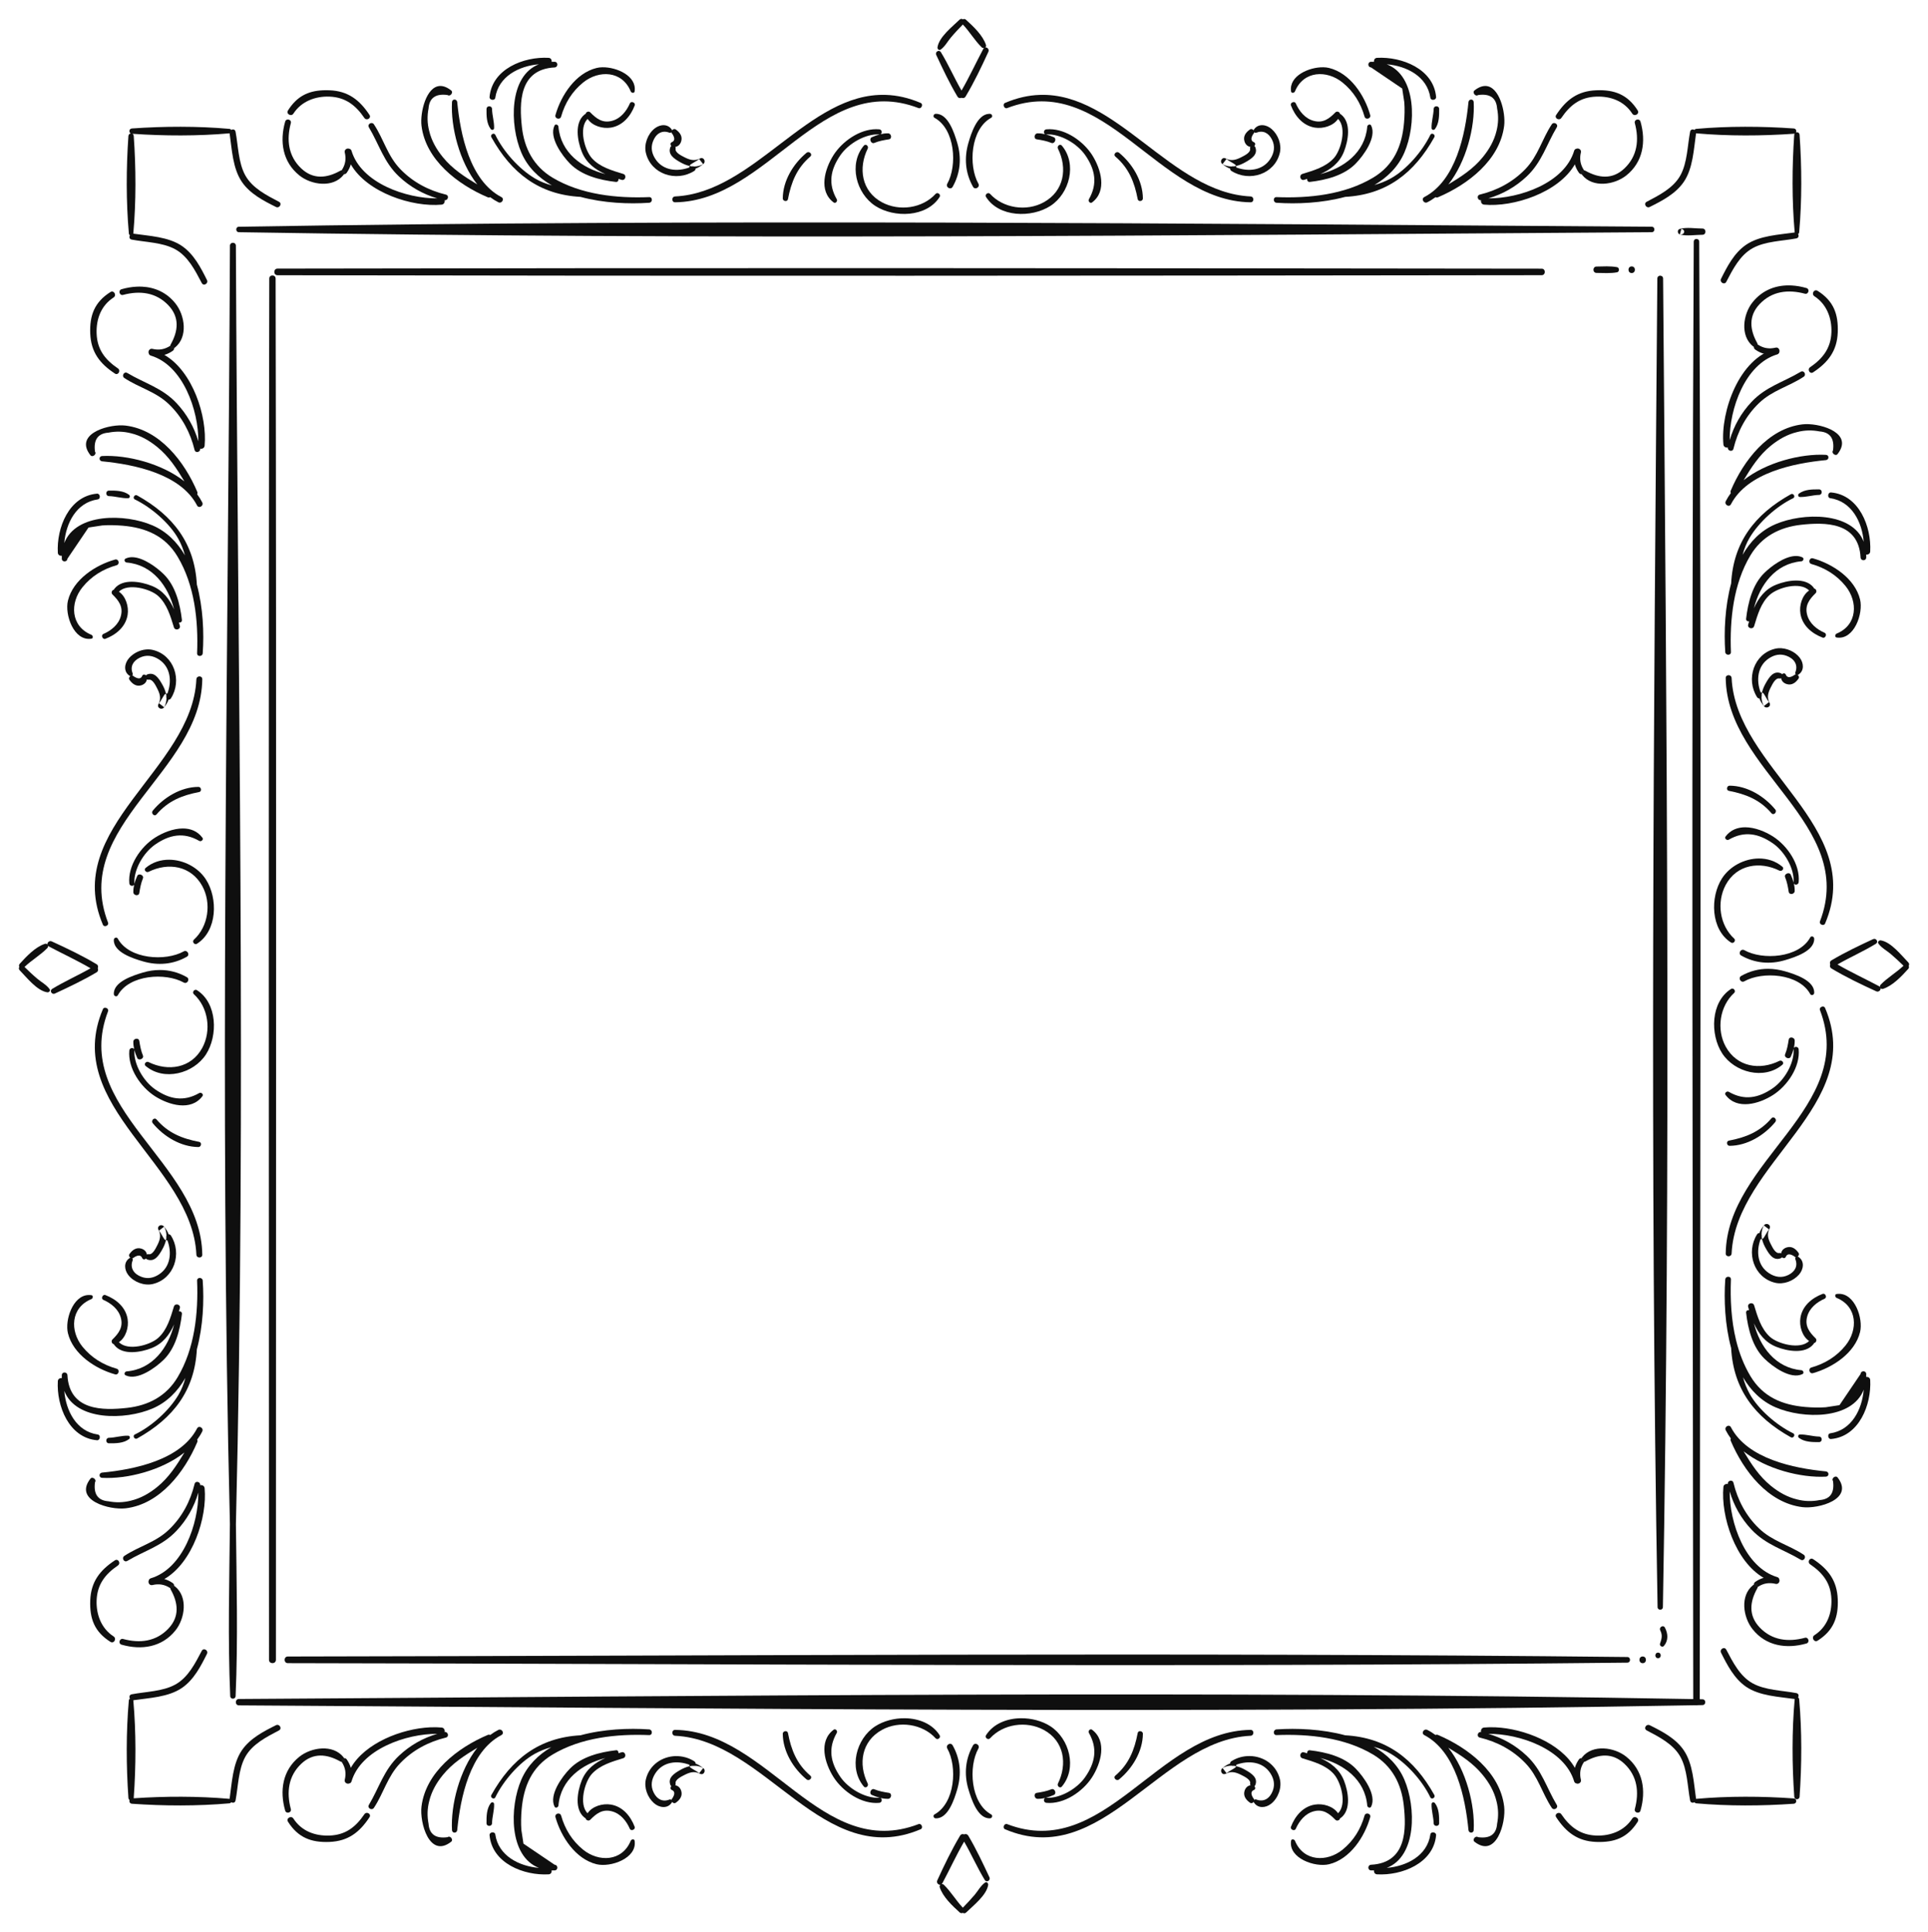 <?xml version="1.0" encoding="UTF-8" standalone="no"?>
<svg
   width="56.872mm"
   height="56.991mm"
   viewBox="0 0 56.872 56.991"
   version="1.1"
   id="svg1"
   sodipodi:docname="Безымянный-Тело001Sketch.svg"
   inkscape:version="1.4.2 (f4327f4, 2025-05-13)"
   xmlns:inkscape="http://www.inkscape.org/namespaces/inkscape"
   xmlns:sodipodi="http://sodipodi.sourceforge.net/DTD/sodipodi-0.dtd"
   xmlns="http://www.w3.org/2000/svg"
   xmlns:svg="http://www.w3.org/2000/svg">
  <defs
     id="defs1" />
  <sodipodi:namedview
     id="namedview1"
     pagecolor="#ffffff"
     bordercolor="#000000"
     borderopacity="0.25"
     inkscape:showpageshadow="2"
     inkscape:pageopacity="0.0"
     inkscape:pagecheckerboard="0"
     inkscape:deskcolor="#d1d1d1"
     inkscape:document-units="mm"
     inkscape:zoom="16"
     inkscape:cx="18.46875"
     inkscape:cy="140.40625"
     inkscape:window-width="1920"
     inkscape:window-height="1009"
     inkscape:window-x="-8"
     inkscape:window-y="-8"
     inkscape:window-maximized="1"
     inkscape:current-layer="Part__Part2DObjectPython" />
  <g
     id="Part__Part2DObjectPython"
     transform="translate(28.443,28.488) scale(1,-1)"
     style="stroke-width:0.1;stroke-dasharray:none">
    <path
       id="Part__Part2DObjectPython_w0000"
       style="fill:#0f0f0f;fill-opacity:1;fill-rule:evenodd;stroke-width:0.1;stroke-linecap:square;stroke-miterlimit:4;stroke-dasharray:none"
       d="M -21.396 21.8 C -21.5 21.799 -21.5 21.641 -21.396 21.639 C -7.517 21.409 6.399 21.546 20.281 21.639 C 20.384 21.64 20.384 21.8 20.281 21.8 C 6.399 21.894 -7.517 22.031 -21.396 21.8 z M 21.44 21.763 C 21.324 21.767 21.209 21.765 21.109 21.736 C 21.017 21.71 21.041 21.58 21.12 21.57 C 21.116 21.571 21.113 21.572 21.109 21.573 C 21.124 21.627 21.139 21.682 21.154 21.736 C 21.163 21.734 21.172 21.731 21.181 21.729 C 21.254 21.708 21.254 21.601 21.181 21.58 C 21.172 21.578 21.163 21.575 21.154 21.573 C 21.142 21.57 21.13 21.569 21.12 21.57 C 21.316 21.519 21.577 21.563 21.776 21.563 C 21.894 21.563 21.894 21.747 21.776 21.747 C 21.673 21.747 21.556 21.758 21.44 21.763 z M 21.592 21.44 C 21.555 21.437 21.519 21.411 21.519 21.362 C 21.448 7.033 21.491 -7.299 21.504 -21.628 C 7.219 -21.37 -7.109 -21.538 -21.396 -21.625 C -21.517 -21.626 -21.517 -21.813 -21.396 -21.813 C -7.085 -21.901 7.266 -22.069 21.575 -21.809 C 21.592 -21.813 21.611 -21.813 21.628 -21.808 C 21.677 -21.807 21.727 -21.806 21.776 -21.805 C 21.887 -21.803 21.887 -21.635 21.776 -21.634 C 21.749 -21.633 21.722 -21.633 21.695 -21.632 C 21.707 -7.301 21.75 7.032 21.68 21.362 C 21.679 21.417 21.635 21.443 21.592 21.44 z M -21.58 21.327 C -21.621 21.323 -21.66 21.295 -21.66 21.242 C -21.715 8.689 -21.966 -3.916 -21.661 -16.468 C -21.678 -18.155 -21.725 -19.854 -21.652 -21.539 C -21.648 -21.642 -21.497 -21.642 -21.493 -21.539 C -21.42 -19.856 -21.466 -18.158 -21.484 -16.472 C -21.178 -3.919 -21.431 8.687 -21.485 21.242 C -21.486 21.302 -21.534 21.33 -21.58 21.327 z " />
    <path
       id="Part__Part2DObjectPython_w0006"
       style="fill:#0f0f0f;fill-opacity:1;fill-rule:evenodd;stroke-width:0.1;stroke-linecap:square;stroke-miterlimit:4;stroke-dasharray:none"
       d="M 18.955 20.632 C 18.854 20.632 18.752 20.627 18.652 20.626 C 18.53 20.626 18.53 20.438 18.652 20.438 C 18.853 20.437 19.058 20.42 19.256 20.456 C 19.331 20.47 19.331 20.594 19.256 20.608 C 19.157 20.626 19.056 20.631 18.955 20.632 z M 19.688 20.63 C 19.563 20.63 19.562 20.434 19.688 20.434 C 19.815 20.434 19.815 20.63 19.688 20.63 z M -20.257 20.565 C -20.383 20.565 -20.384 20.37 -20.257 20.37 C -7.828 20.344 4.603 20.356 17.033 20.371 C 17.157 20.372 17.157 20.563 17.033 20.563 C 4.603 20.578 -7.828 20.59 -20.257 20.565 z M -20.415 20.363 C -20.459 20.36 -20.5 20.329 -20.5 20.273 C -20.527 6.692 -20.508 -6.889 -20.508 -20.469 C -20.508 -20.601 -20.304 -20.601 -20.304 -20.469 C -20.304 -6.889 -20.286 6.692 -20.313 20.273 C -20.313 20.337 -20.366 20.367 -20.415 20.363 z M 20.523 20.357 C 20.483 20.354 20.446 20.327 20.445 20.274 C 20.339 7.223 20.222 -5.867 20.452 -18.915 C 20.454 -19.017 20.607 -19.017 20.609 -18.915 C 20.84 -5.867 20.722 7.223 20.615 20.273 C 20.615 20.331 20.568 20.36 20.523 20.357 z M 20.607 -19.479 C 20.554 -19.479 20.499 -19.537 20.531 -19.601 C 20.605 -19.749 20.572 -19.852 20.524 -19.994 C 20.503 -20.058 20.594 -20.112 20.638 -20.061 C 20.775 -19.902 20.762 -19.699 20.669 -19.52 C 20.654 -19.491 20.631 -19.479 20.607 -19.479 z M 20.466 -20.258 C 20.36 -20.258 20.36 -20.422 20.466 -20.422 C 20.572 -20.422 20.572 -20.258 20.466 -20.258 z M 20.013 -20.371 C 19.885 -20.371 19.885 -20.569 20.013 -20.569 C 20.14 -20.569 20.14 -20.371 20.013 -20.371 z M -19.953 -20.372 C -20.079 -20.372 -20.079 -20.567 -19.953 -20.568 C -6.785 -20.588 6.392 -20.696 19.559 -20.553 C 19.666 -20.552 19.667 -20.388 19.559 -20.387 C 6.392 -20.244 -6.785 -20.352 -19.953 -20.372 z " />
    <path
       id="Part__Part2DObjectPython_w0015"
       style="fill:#0f0f0f;fill-opacity:1;fill-rule:evenodd;stroke-width:0.1;stroke-linecap:square;stroke-miterlimit:4;stroke-dasharray:none"
       d="M -0.845 25.13 C -0.904 25.127 -0.933 25.044 -0.876 25.013 C -0.267 24.679 -0.201 23.602 -0.5 23.069 C -0.558 22.966 -0.4 22.874 -0.342 22.977 C -0.115 23.377 -0.074 23.831 -0.206 24.273 C -0.292 24.562 -0.477 25.148 -0.845 25.13 z " />
    <path
       id="Part__Part2DObjectPython_w0016"
       style="fill:#0f0f0f;fill-opacity:1;fill-rule:evenodd;stroke-width:0.1;stroke-linecap:square;stroke-miterlimit:4;stroke-dasharray:none"
       d="M -2.31 25.689 C -4.593 25.768 -6.194 22.804 -8.527 22.694 C -8.639 22.689 -8.64 22.519 -8.527 22.521 C -5.788 22.557 -4.209 26.401 -1.349 25.3 C -1.262 25.267 -1.199 25.415 -1.285 25.452 C -1.643 25.605 -1.983 25.678 -2.31 25.689 z " />
    <path
       id="Part__Part2DObjectPython_w0017"
       style="fill:#0f0f0f;fill-opacity:1;fill-rule:evenodd;stroke-width:0.1;stroke-linecap:square;stroke-miterlimit:4;stroke-dasharray:none"
       d="M -12.259 26.782 C -12.99 26.824 -13.929 26.455 -14.002 25.628 C -14.01 25.532 -13.847 25.509 -13.833 25.605 C -13.741 26.235 -13.133 26.543 -12.546 26.592 C -13.435 26.249 -13.411 24.798 -13.065 23.988 C -12.882 23.561 -12.559 23.246 -12.162 23.019 C -12.335 23.066 -12.504 23.13 -12.664 23.225 C -13.133 23.503 -13.594 24.018 -13.832 24.51 C -13.869 24.588 -13.992 24.519 -13.949 24.442 C -13.353 23.373 -12.534 22.747 -11.321 22.681 C -10.637 22.496 -9.889 22.466 -9.295 22.507 C -9.188 22.514 -9.186 22.679 -9.295 22.674 C -10.25 22.636 -11.304 22.746 -12.144 23.248 C -12.7 23.581 -12.978 24.11 -13.048 24.743 C -13.124 25.44 -13.14 26.444 -12.083 26.499 C -11.976 26.505 -11.975 26.663 -12.083 26.666 C -12.113 26.666 -12.142 26.666 -12.171 26.665 C -12.162 26.717 -12.191 26.778 -12.259 26.782 z " />
    <path
       id="Part__Part2DObjectPython_w0018"
       style="fill:#0f0f0f;fill-opacity:1;fill-rule:evenodd;stroke-width:0.1;stroke-linecap:square;stroke-miterlimit:4;stroke-dasharray:none"
       d="M -15.46 25.952 C -15.874 25.941 -16.055 25.164 -16.01 24.782 C -15.888 23.766 -14.934 23.042 -14.058 22.67 C -14.03 22.658 -14.004 22.661 -13.983 22.672 C -13.907 22.614 -13.826 22.564 -13.743 22.522 C -13.641 22.471 -13.552 22.623 -13.653 22.675 C -14.586 23.161 -14.864 24.529 -14.956 25.477 C -14.965 25.574 -15.105 25.578 -15.11 25.477 C -15.15 24.74 -14.891 23.714 -14.363 23.047 C -14.736 23.273 -15.097 23.503 -15.382 23.855 C -15.569 24.085 -15.715 24.337 -15.784 24.63 C -15.84 24.849 -15.845 25.068 -15.802 25.288 C -15.779 25.601 -15.591 25.733 -15.241 25.685 C -15.163 25.627 -15.058 25.762 -15.136 25.822 C -15.257 25.916 -15.364 25.954 -15.46 25.952 z " />
    <path
       id="Part__Part2DObjectPython_w0020"
       style="fill:#0f0f0f;fill-opacity:1;fill-rule:evenodd;stroke-width:0.1;stroke-linecap:square;stroke-miterlimit:4;stroke-dasharray:none"
       d="M -2.914 24.217 C -2.93 24.217 -2.947 24.209 -2.961 24.193 C -3.418 23.652 -3.19 22.783 -2.623 22.414 C -2.068 22.055 -1.109 22.075 -0.726 22.678 C -0.68 22.749 -0.786 22.833 -0.844 22.769 C -1.235 22.341 -1.917 22.247 -2.426 22.521 C -3.032 22.846 -3.13 23.531 -2.847 24.105 C -2.821 24.157 -2.866 24.218 -2.914 24.217 z " />
    <path
       id="Part__Part2DObjectPython_w0021"
       style="fill:#0f0f0f;fill-opacity:1;fill-rule:evenodd;stroke-width:0.1;stroke-linecap:square;stroke-miterlimit:4;stroke-dasharray:none"
       d="M -2.603 24.677 C -3.093 24.674 -3.599 24.315 -3.855 23.915 C -4.113 23.51 -4.307 22.857 -3.853 22.517 C -3.796 22.474 -3.728 22.555 -3.76 22.611 C -4.023 23.068 -3.947 23.488 -3.649 23.916 C -3.413 24.253 -2.919 24.546 -2.505 24.523 C -2.5 24.523 -2.495 24.523 -2.491 24.524 C -2.57 24.503 -2.648 24.475 -2.725 24.441 C -2.819 24.4 -2.75 24.232 -2.653 24.272 C -2.513 24.33 -2.372 24.355 -2.222 24.378 C -2.12 24.395 -2.148 24.554 -2.246 24.555 C -2.324 24.556 -2.4 24.546 -2.473 24.528 C -2.411 24.554 -2.423 24.665 -2.505 24.673 C -2.538 24.676 -2.57 24.677 -2.603 24.677 z " />
    <path
       id="Part__Part2DObjectPython_w0023"
       style="fill:#0f0f0f;fill-opacity:1;fill-rule:evenodd;stroke-width:0.1;stroke-linecap:square;stroke-miterlimit:4;stroke-dasharray:none"
       d="M -4.606 24 C -4.622 23.999 -4.637 23.993 -4.652 23.981 C -5.043 23.657 -5.35 23.156 -5.353 22.635 C -5.353 22.55 -5.217 22.526 -5.2 22.614 C -5.105 23.114 -4.937 23.532 -4.541 23.87 C -4.478 23.924 -4.54 24.006 -4.606 24 z " />
    <path
       id="Part__Part2DObjectPython_w0024"
       style="fill:#0f0f0f;fill-opacity:1;fill-rule:evenodd;stroke-width:0.1;stroke-linecap:square;stroke-miterlimit:4;stroke-dasharray:none"
       d="M -9.807 25.477 C -9.83 25.476 -9.851 25.464 -9.862 25.439 C -9.964 25.207 -10.136 24.99 -10.392 24.923 C -10.669 24.85 -10.851 24.988 -11.031 25.173 C -11.077 25.221 -11.161 25.186 -11.169 25.126 C -11.179 25.123 -11.189 25.119 -11.199 25.111 C -11.505 24.87 -11.41 24.333 -11.282 24.013 C -11.15 23.681 -10.887 23.486 -10.585 23.352 C -11.272 23.526 -11.905 23.984 -11.97 24.752 C -11.975 24.808 -12.057 24.844 -12.086 24.784 C -12.255 24.437 -11.864 23.901 -11.628 23.66 C -11.284 23.31 -10.749 23.176 -10.279 23.122 C -10.219 23.115 -10.193 23.164 -10.199 23.211 C -10.168 23.202 -10.137 23.192 -10.107 23.183 C -9.994 23.151 -9.948 23.324 -10.059 23.358 C -10.384 23.458 -10.748 23.558 -10.984 23.822 C -11.198 24.062 -11.379 24.714 -11.11 24.981 C -10.968 24.772 -10.666 24.685 -10.423 24.724 C -10.074 24.781 -9.839 25.064 -9.72 25.379 C -9.699 25.435 -9.757 25.481 -9.807 25.477 z " />
    <path
       id="Part__Part2DObjectPython_w0025"
       style="fill:#0f0f0f;fill-opacity:1;fill-rule:evenodd;stroke-width:0.1;stroke-linecap:square;stroke-miterlimit:4;stroke-dasharray:none"
       d="M -10.676 26.504 C -10.737 26.503 -10.794 26.496 -10.845 26.483 C -11.468 26.331 -11.895 25.672 -12.058 25.095 C -12.088 24.987 -11.921 24.941 -11.891 25.049 C -11.778 25.449 -11.566 25.792 -11.241 26.055 C -10.782 26.426 -10.092 26.41 -9.838 25.792 C -9.819 25.746 -9.733 25.727 -9.723 25.792 C -9.654 26.247 -10.251 26.512 -10.676 26.504 z " />
    <path
       id="Part__Part2DObjectPython_w0028"
       style="fill:#0f0f0f;fill-opacity:1;fill-rule:evenodd;stroke-width:0.1;stroke-linecap:square;stroke-miterlimit:4;stroke-dasharray:none"
       d="M -23.114 24.749 C -23.599 24.75 -24.083 24.732 -24.55 24.699 C -24.639 24.693 -24.65 24.584 -24.584 24.551 C -24.619 24.548 -24.651 24.523 -24.655 24.476 C -24.721 23.542 -24.725 22.538 -24.642 21.605 C -24.64 21.577 -24.627 21.559 -24.609 21.549 C -24.638 21.501 -24.629 21.434 -24.559 21.421 C -24.15 21.343 -23.641 21.339 -23.27 21.133 C -22.893 20.925 -22.684 20.504 -22.491 20.139 C -22.438 20.037 -22.288 20.126 -22.338 20.228 C -22.521 20.597 -22.726 20.992 -23.075 21.232 C -23.474 21.506 -24.047 21.528 -24.511 21.596 C -24.51 21.599 -24.51 21.602 -24.51 21.605 C -24.427 22.538 -24.431 23.541 -24.498 24.476 C -24.5 24.508 -24.516 24.53 -24.537 24.542 C -23.606 24.477 -22.608 24.473 -21.679 24.555 C -21.675 24.555 -21.673 24.555 -21.67 24.556 L -21.67 24.555 C -21.602 24.088 -21.581 23.522 -21.306 23.12 C -21.067 22.771 -20.67 22.566 -20.302 22.383 C -20.201 22.333 -20.111 22.483 -20.213 22.536 C -20.578 22.728 -20.999 22.938 -21.207 23.315 C -21.414 23.688 -21.416 24.192 -21.495 24.604 C -21.509 24.674 -21.576 24.683 -21.623 24.654 C -21.633 24.672 -21.651 24.685 -21.679 24.687 C -22.145 24.729 -22.63 24.748 -23.114 24.749 z " />
    <path
       id="Part__Part2DObjectPython_w0030"
       style="fill:#0f0f0f;fill-opacity:1;fill-rule:evenodd;stroke-width:0.1;stroke-linecap:square;stroke-miterlimit:4;stroke-dasharray:none"
       d="M -19.957 24.963 C -19.989 24.961 -20.02 24.942 -20.031 24.902 C -20.198 24.316 -20.11 23.712 -19.609 23.311 C -19.26 23.032 -18.622 22.938 -18.311 23.327 C -18.304 23.336 -18.299 23.345 -18.296 23.354 C -18.267 23.351 -18.237 23.361 -18.216 23.391 C -18.16 23.47 -18.119 23.553 -18.095 23.64 C -17.613 22.803 -16.276 22.372 -15.416 22.452 C -15.344 22.459 -15.314 22.53 -15.329 22.583 C -15.227 22.568 -15.185 22.723 -15.29 22.748 C -15.804 22.872 -16.267 23.118 -16.636 23.501 C -17.013 23.893 -17.123 24.381 -17.412 24.819 C -17.473 24.911 -17.618 24.828 -17.561 24.732 C -17.255 24.22 -17.123 23.705 -16.673 23.282 C -16.349 22.977 -15.966 22.761 -15.545 22.637 C -16.46 22.631 -17.788 23.087 -18.074 24.04 C -18.084 24.075 -18.108 24.093 -18.136 24.098 C -18.197 24.129 -18.294 24.079 -18.273 23.991 C -18.228 23.804 -18.253 23.636 -18.359 23.474 C -18.361 23.47 -18.364 23.466 -18.366 23.462 C -18.378 23.462 -18.392 23.459 -18.407 23.451 C -18.798 23.232 -19.204 23.186 -19.557 23.52 C -19.941 23.884 -19.996 24.364 -19.864 24.856 C -19.845 24.923 -19.904 24.966 -19.957 24.963 z " />
    <path
       id="Part__Part2DObjectPython_w0031"
       style="fill:#0f0f0f;fill-opacity:1;fill-rule:evenodd;stroke-width:0.1;stroke-linecap:square;stroke-miterlimit:4;stroke-dasharray:none"
       d="M -18.918 25.825 C -19.357 25.805 -19.686 25.646 -19.948 25.23 C -20.013 25.129 -19.853 25.037 -19.788 25.137 C -19.554 25.499 -19.142 25.654 -18.722 25.638 C -18.256 25.62 -17.951 25.385 -17.695 25.009 C -17.632 24.916 -17.481 25.002 -17.543 25.097 C -17.837 25.543 -18.178 25.804 -18.722 25.825 C -18.79 25.828 -18.855 25.828 -18.918 25.825 z " />
    <path
       id="Part__Part2DObjectPython_w0033"
       d="m -18.31,23.41 c 0.002,0 0.002,0.004 0,0.004 -0.003,0 -0.003,-0.004 0,-0.004"
       stroke="#191919"
       stroke-width="0.7 px"
       style="fill:#0f0f0f;fill-opacity:1;fill-rule:evenodd;stroke-width:0.1;stroke-linecap:square;stroke-miterlimit:4;stroke-dasharray:none"
       sodipodi:nodetypes="csc" />
    <path
       id="Part__Part2DObjectPython_w0036"
       style="fill:#0f0f0f;fill-opacity:1;fill-rule:evenodd;stroke-width:0.1;stroke-linecap:square;stroke-miterlimit:4;stroke-dasharray:none"
       d="M -8.86 24.796 C -8.951 24.799 -9.047 24.764 -9.127 24.703 C -9.335 24.543 -9.452 24.232 -9.391 23.978 C -9.241 23.348 -8.493 23.109 -7.964 23.446 C -7.935 23.464 -7.925 23.489 -7.927 23.514 C -7.845 23.541 -7.775 23.588 -7.701 23.645 C -7.792 23.597 -7.883 23.576 -7.972 23.577 C -7.989 23.585 -8.009 23.587 -8.03 23.58 C -8.054 23.583 -8.078 23.586 -8.102 23.592 C -8.106 23.578 -8.107 23.563 -8.105 23.55 C -8.464 23.415 -8.886 23.456 -9.109 23.796 C -9.215 23.957 -9.251 24.128 -9.184 24.311 C -9.104 24.531 -8.927 24.666 -8.694 24.573 C -8.672 24.565 -8.65 24.573 -8.636 24.589 C -8.635 24.571 -8.628 24.553 -8.61 24.539 C -8.528 24.411 -8.536 24.328 -8.634 24.29 C -8.678 24.264 -8.672 24.211 -8.64 24.183 C -8.652 24.174 -8.663 24.16 -8.67 24.141 C -8.749 23.929 -8.552 23.804 -8.391 23.711 C -8.296 23.656 -8.2 23.613 -8.102 23.592 C -8.096 23.609 -8.086 23.626 -8.071 23.636 C -7.988 23.695 -7.898 23.733 -7.818 23.797 C -7.779 23.746 -7.74 23.696 -7.701 23.645 C -7.605 23.719 -7.685 23.872 -7.798 23.812 C -7.964 23.725 -8.111 23.776 -8.263 23.855 C -8.338 23.894 -8.534 23.986 -8.514 24.098 C -8.51 24.121 -8.514 24.141 -8.522 24.156 C -8.439 24.166 -8.372 24.233 -8.347 24.329 C -8.307 24.475 -8.396 24.59 -8.51 24.669 C -8.549 24.696 -8.594 24.676 -8.618 24.643 C -8.619 24.649 -8.622 24.656 -8.626 24.662 C -8.683 24.752 -8.769 24.792 -8.86 24.796 z " />
    <path
       id="Part__Part2DObjectPython_w0040"
       style="fill:#0f0f0f;fill-opacity:1;fill-rule:evenodd;stroke-width:0.1;stroke-linecap:square;stroke-miterlimit:4;stroke-dasharray:none"
       d="M -14.019 25.353 C -14.056 25.35 -14.091 25.323 -14.092 25.274 C -14.094 25.074 -14.092 24.847 -13.968 24.682 C -13.937 24.641 -13.87 24.652 -13.868 24.709 C -13.862 24.899 -13.925 25.083 -13.929 25.274 C -13.931 25.33 -13.976 25.356 -14.019 25.353 z " />
    <path
       id="Part__Part2DObjectPython_w0042"
       style="fill:#0f0f0f;fill-opacity:1;fill-rule:evenodd;stroke-width:0.1;stroke-linecap:square;stroke-miterlimit:4;stroke-dasharray:none"
       d="M 0.728 25.13 C 0.382 25.112 0.205 24.556 0.123 24.273 C -0.006 23.829 0.031 23.38 0.26 22.977 C 0.318 22.874 0.475 22.966 0.418 23.069 C 0.118 23.604 0.184 24.679 0.793 25.013 C 0.851 25.044 0.822 25.127 0.762 25.13 C 0.75 25.131 0.739 25.131 0.728 25.13 z " />
    <path
       id="Part__Part2DObjectPython_w0043"
       style="fill:#0f0f0f;fill-opacity:1;fill-rule:evenodd;stroke-width:0.1;stroke-linecap:square;stroke-miterlimit:4;stroke-dasharray:none"
       d="M 2.227 25.689 C 1.901 25.678 1.561 25.605 1.203 25.452 C 1.118 25.416 1.179 25.267 1.266 25.3 C 4.127 26.402 5.702 22.557 8.445 22.521 C 8.557 22.519 8.556 22.689 8.445 22.694 C 6.108 22.804 4.511 25.769 2.227 25.689 z " />
    <path
       id="Part__Part2DObjectPython_w0044"
       style="fill:#0f0f0f;fill-opacity:1;fill-rule:evenodd;stroke-width:0.1;stroke-linecap:square;stroke-miterlimit:4;stroke-dasharray:none"
       d="M 12.176 26.782 C 12.108 26.778 12.079 26.717 12.088 26.665 C 12.059 26.666 12.03 26.666 12.001 26.666 C 11.893 26.663 11.894 26.505 12.001 26.499 C 12.307 26.292 12.613 26.084 12.919 25.877 C 12.94 25.741 12.961 25.606 12.981 25.47 C 12.996 25.275 12.99 25.065 12.973 24.871 C 12.914 24.184 12.675 23.615 12.061 23.248 C 11.22 22.745 10.17 22.636 9.212 22.674 C 9.104 22.679 9.106 22.514 9.212 22.507 C 9.809 22.466 10.555 22.496 11.237 22.681 C 12.45 22.747 13.271 23.373 13.867 24.442 C 13.91 24.519 13.786 24.588 13.749 24.51 L 13.749 24.51 C 13.517 24.03 13.048 23.483 12.581 23.225 C 12.425 23.138 12.263 23.077 12.099 23.031 C 12.485 23.258 12.801 23.568 12.983 23.988 C 13.333 24.797 13.353 26.249 12.463 26.592 C 13.05 26.543 13.658 26.235 13.75 25.605 C 13.764 25.509 13.927 25.531 13.919 25.628 C 13.846 26.455 12.906 26.823 12.176 26.782 z " />
    <path
       id="Part__Part2DObjectPython_w0045"
       style="fill:#0f0f0f;fill-opacity:1;fill-rule:evenodd;stroke-width:0.1;stroke-linecap:square;stroke-miterlimit:4;stroke-dasharray:none"
       d="M 15.378 25.952 C 15.282 25.954 15.173 25.916 15.053 25.822 C 14.976 25.762 15.08 25.626 15.159 25.685 C 15.509 25.733 15.696 25.601 15.719 25.288 C 15.763 25.068 15.757 24.849 15.702 24.63 C 15.632 24.337 15.486 24.085 15.298 23.855 C 15.014 23.503 14.653 23.274 14.281 23.048 C 14.808 23.716 15.068 24.741 15.028 25.477 C 15.023 25.577 14.883 25.575 14.874 25.477 C 14.782 24.53 14.503 23.16 13.57 22.675 C 13.469 22.623 13.559 22.47 13.66 22.522 C 13.744 22.564 13.824 22.614 13.901 22.672 C 13.922 22.661 13.948 22.659 13.976 22.67 C 14.855 23.043 15.802 23.765 15.927 24.782 C 15.974 25.165 15.792 25.941 15.378 25.952 z M 19.866 24.963 C 19.815 24.962 19.763 24.92 19.781 24.856 C 19.913 24.365 19.858 23.884 19.474 23.52 C 19.12 23.185 18.717 23.232 18.324 23.451 C 18.31 23.459 18.296 23.462 18.283 23.462 C 18.281 23.466 18.279 23.47 18.277 23.474 C 18.172 23.635 18.145 23.804 18.19 23.991 C 18.211 24.079 18.115 24.13 18.053 24.099 C 18.026 24.094 18.002 24.075 17.991 24.04 C 17.706 23.088 16.375 22.631 15.462 22.637 C 15.884 22.761 16.266 22.977 16.59 23.282 C 17.039 23.704 17.173 24.222 17.478 24.732 C 17.535 24.828 17.39 24.911 17.33 24.819 C 17.041 24.382 16.93 23.892 16.553 23.501 C 16.185 23.119 15.721 22.872 15.208 22.748 C 15.103 22.723 15.144 22.567 15.246 22.583 C 15.231 22.53 15.261 22.459 15.334 22.452 C 16.196 22.372 17.53 22.803 18.012 23.64 C 18.036 23.553 18.077 23.47 18.133 23.391 C 18.154 23.361 18.185 23.351 18.213 23.354 C 18.216 23.345 18.221 23.336 18.228 23.327 C 18.541 22.937 19.176 23.034 19.527 23.311 C 20.029 23.709 20.115 24.319 19.948 24.902 C 19.936 24.945 19.901 24.964 19.866 24.963 z " />
    <path
       id="Part__Part2DObjectPython_w0047"
       style="fill:#0f0f0f;fill-opacity:1;fill-rule:evenodd;stroke-width:0.1;stroke-linecap:square;stroke-miterlimit:4;stroke-dasharray:none"
       d="M 2.832 24.217 C 2.784 24.218 2.738 24.157 2.764 24.105 C 3.051 23.526 2.948 22.853 2.344 22.521 C 1.837 22.242 1.15 22.344 0.762 22.769 C 0.704 22.832 0.597 22.75 0.643 22.678 C 1.026 22.074 1.985 22.056 2.541 22.414 C 3.109 22.781 3.335 23.653 2.879 24.193 C 2.865 24.209 2.848 24.217 2.832 24.217 z " />
    <path
       id="Part__Part2DObjectPython_w0048"
       style="fill:#0f0f0f;fill-opacity:1;fill-rule:evenodd;stroke-width:0.1;stroke-linecap:square;stroke-miterlimit:4;stroke-dasharray:none"
       d="M 2.52 24.677 C 2.488 24.677 2.455 24.676 2.422 24.673 C 2.341 24.665 2.328 24.554 2.39 24.528 C 2.316 24.546 2.242 24.556 2.164 24.555 C 2.066 24.554 2.036 24.395 2.14 24.378 C 2.29 24.355 2.43 24.33 2.571 24.272 C 2.667 24.233 2.738 24.399 2.642 24.441 C 2.565 24.475 2.488 24.503 2.408 24.524 C 2.413 24.523 2.417 24.523 2.422 24.523 C 2.837 24.546 3.33 24.253 3.566 23.916 C 3.865 23.488 3.94 23.068 3.677 22.611 C 3.645 22.555 3.714 22.474 3.771 22.517 C 4.225 22.857 4.03 23.51 3.773 23.915 C 3.516 24.316 3.011 24.674 2.52 24.677 z " />
    <path
       id="Part__Part2DObjectPython_w0050"
       style="fill:#0f0f0f;fill-opacity:1;fill-rule:evenodd;stroke-width:0.1;stroke-linecap:square;stroke-miterlimit:4;stroke-dasharray:none"
       d="M 4.516 24 C 4.453 23.999 4.398 23.922 4.458 23.87 C 4.855 23.531 5.023 23.114 5.117 22.614 C 5.134 22.527 5.271 22.549 5.27 22.635 C 5.267 23.156 4.96 23.657 4.569 23.981 C 4.553 23.995 4.534 24.001 4.516 24 z " />
    <path
       id="Part__Part2DObjectPython_w0051"
       style="fill:#0f0f0f;fill-opacity:1;fill-rule:evenodd;stroke-width:0.1;stroke-linecap:square;stroke-miterlimit:4;stroke-dasharray:none"
       d="M 9.711 25.477 C 9.665 25.473 9.618 25.431 9.637 25.379 C 9.756 25.064 9.991 24.781 10.341 24.724 C 10.583 24.685 10.886 24.772 11.027 24.981 C 11.292 24.717 11.112 24.052 10.901 23.822 C 10.661 23.56 10.304 23.459 9.976 23.358 C 9.865 23.324 9.912 23.151 10.024 23.183 C 10.055 23.192 10.086 23.202 10.116 23.211 C 10.11 23.164 10.136 23.115 10.196 23.122 C 10.667 23.176 11.201 23.31 11.545 23.66 C 11.781 23.901 12.172 24.437 12.004 24.784 C 11.974 24.844 11.892 24.808 11.888 24.752 C 11.822 23.984 11.19 23.527 10.504 23.352 C 10.806 23.486 11.068 23.68 11.2 24.013 C 11.328 24.335 11.424 24.869 11.116 25.111 C 11.106 25.119 11.096 25.123 11.086 25.126 C 11.079 25.186 10.995 25.221 10.948 25.173 C 10.768 24.988 10.586 24.85 10.31 24.923 C 10.054 24.99 9.882 25.207 9.779 25.439 C 9.766 25.469 9.738 25.48 9.711 25.477 z " />
    <path
       id="Part__Part2DObjectPython_w0052"
       style="fill:#0f0f0f;fill-opacity:1;fill-rule:evenodd;stroke-width:0.1;stroke-linecap:square;stroke-miterlimit:4;stroke-dasharray:none"
       d="M 10.594 26.504 C 10.169 26.512 9.572 26.247 9.641 25.792 C 9.651 25.727 9.737 25.746 9.756 25.792 C 10.009 26.41 10.7 26.426 11.158 26.055 C 11.483 25.792 11.695 25.449 11.808 25.049 C 11.838 24.941 12.006 24.987 11.975 25.095 C 11.813 25.672 11.385 26.331 10.763 26.483 C 10.712 26.496 10.655 26.503 10.594 26.504 z " />
    <path
       id="Part__Part2DObjectPython_w0055"
       style="fill:#0f0f0f;fill-opacity:1;fill-rule:evenodd;stroke-width:0.1;stroke-linecap:square;stroke-miterlimit:4;stroke-dasharray:none"
       d="M 23.031 24.749 C 22.547 24.748 22.063 24.729 21.596 24.687 C 21.569 24.685 21.55 24.671 21.54 24.654 C 21.493 24.683 21.426 24.674 21.412 24.604 C 21.334 24.195 21.33 23.686 21.125 23.315 C 20.916 22.938 20.496 22.729 20.13 22.536 C 20.029 22.483 20.118 22.333 20.22 22.383 C 20.589 22.567 20.983 22.771 21.223 23.12 C 21.498 23.519 21.519 24.091 21.587 24.555 L 21.587 24.556 C 21.59 24.555 21.593 24.555 21.596 24.555 C 22.53 24.472 23.533 24.477 24.467 24.543 C 24.477 24.544 24.486 24.545 24.494 24.548 C 24.489 24.538 24.484 24.526 24.483 24.511 C 24.418 23.577 24.413 22.573 24.496 21.64 C 24.496 21.637 24.497 21.634 24.497 21.631 C 24.03 21.563 23.463 21.542 23.061 21.267 C 22.712 21.028 22.507 20.632 22.324 20.264 C 22.274 20.162 22.425 20.072 22.478 20.174 C 22.67 20.54 22.88 20.96 23.257 21.168 C 23.63 21.375 24.134 21.378 24.545 21.456 C 24.615 21.47 24.625 21.537 24.596 21.584 C 24.613 21.594 24.626 21.613 24.629 21.64 C 24.712 22.573 24.707 23.576 24.641 24.511 C 24.637 24.575 24.578 24.599 24.534 24.582 C 24.558 24.627 24.536 24.695 24.467 24.699 C 24 24.732 23.516 24.75 23.031 24.749 z " />
    <path
       id="Part__Part2DObjectPython_w0058"
       style="fill:#0f0f0f;fill-opacity:1;fill-rule:evenodd;stroke-width:0.1;stroke-linecap:square;stroke-miterlimit:4;stroke-dasharray:none"
       d="M 18.64 25.825 C 18.094 25.803 17.757 25.547 17.461 25.097 C 17.399 25.003 17.55 24.916 17.613 25.009 C 17.871 25.388 18.168 25.62 18.64 25.638 C 19.071 25.654 19.467 25.506 19.705 25.137 C 19.77 25.037 19.93 25.129 19.866 25.23 C 19.569 25.699 19.177 25.848 18.64 25.825 z " />
    <path
       id="Part__Part2DObjectPython_w0060"
       d="m 18.228,23.41 c 0.003,0 0.003,0.004 0,0.004 -0.003,0 -0.003,-0.004 0,-0.004"
       stroke="#191919"
       stroke-width="0.7 px"
       style="fill:#0f0f0f;fill-opacity:1;fill-rule:evenodd;stroke-width:0.1;stroke-linecap:square;stroke-miterlimit:4;stroke-dasharray:none"
       sodipodi:nodetypes="csc" />
    <path
       id="Part__Part2DObjectPython_w0063"
       style="fill:#0f0f0f;fill-opacity:1;fill-rule:evenodd;stroke-width:0.1;stroke-linecap:square;stroke-miterlimit:4;stroke-dasharray:none"
       d="M 8.795 24.796 C 8.698 24.798 8.605 24.759 8.543 24.662 C 8.539 24.656 8.537 24.649 8.536 24.643 C 8.512 24.676 8.467 24.696 8.428 24.669 C 8.313 24.59 8.224 24.476 8.264 24.329 C 8.289 24.234 8.356 24.166 8.44 24.157 C 8.431 24.141 8.428 24.121 8.432 24.098 C 8.452 23.986 8.256 23.894 8.181 23.855 C 8.028 23.776 7.882 23.725 7.715 23.812 C 7.602 23.872 7.522 23.719 7.618 23.645 C 7.657 23.696 7.696 23.746 7.735 23.797 C 7.815 23.733 7.906 23.695 7.988 23.636 C 8.003 23.626 8.013 23.61 8.019 23.592 C 8.117 23.613 8.213 23.656 8.308 23.711 C 8.469 23.804 8.668 23.928 8.588 24.141 C 8.581 24.16 8.57 24.174 8.557 24.183 C 8.59 24.211 8.595 24.264 8.552 24.29 C 8.453 24.328 8.445 24.411 8.528 24.539 C 8.545 24.553 8.553 24.571 8.553 24.589 C 8.567 24.573 8.589 24.565 8.611 24.573 C 8.814 24.654 8.978 24.568 9.077 24.373 C 9.178 24.174 9.144 23.976 9.026 23.796 C 8.803 23.456 8.381 23.415 8.022 23.55 C 8.024 23.564 8.023 23.578 8.019 23.592 C 7.995 23.587 7.971 23.583 7.947 23.58 C 7.926 23.587 7.907 23.585 7.89 23.577 C 7.8 23.576 7.71 23.597 7.618 23.645 C 7.693 23.588 7.763 23.541 7.845 23.514 C 7.843 23.489 7.852 23.464 7.881 23.446 C 8.409 23.11 9.158 23.348 9.309 23.978 C 9.368 24.226 9.26 24.513 9.07 24.68 C 8.992 24.75 8.891 24.794 8.795 24.796 z " />
    <path
       id="Part__Part2DObjectPython_w0067"
       style="fill:#0f0f0f;fill-opacity:1;fill-rule:evenodd;stroke-width:0.1;stroke-linecap:square;stroke-miterlimit:4;stroke-dasharray:none"
       d="M 13.921 25.353 C 13.883 25.35 13.848 25.323 13.847 25.274 C 13.842 25.083 13.779 24.899 13.785 24.709 C 13.787 24.652 13.854 24.641 13.886 24.682 C 14.009 24.847 14.011 25.075 14.009 25.274 C 14.009 25.33 13.963 25.356 13.921 25.353 z " />
    <path
       id="Part__Part2DObjectPython_w0069"
       style="fill:#0f0f0f;fill-opacity:1;fill-rule:evenodd;stroke-width:0.1;stroke-linecap:square;stroke-miterlimit:4;stroke-dasharray:none"
       d="M -0.089 27.931 C -0.107 27.93 -0.124 27.922 -0.14 27.906 C -0.348 27.703 -0.742 27.4 -0.789 27.094 C -0.796 27.047 -0.747 26.99 -0.697 27.024 C -0.567 27.116 -0.492 27.266 -0.389 27.387 C -0.279 27.518 -0.16 27.642 -0.041 27.765 C 0.161 27.553 0.31 27.291 0.517 27.091 C 0.536 27.073 0.561 27.068 0.584 27.073 C 0.576 27.066 0.569 27.057 0.563 27.047 C 0.346 26.64 0.152 26.216 -0.08 25.817 C -0.294 26.188 -0.465 26.582 -0.688 26.948 C -0.742 27.036 -0.868 26.959 -0.826 26.868 C -0.633 26.452 -0.435 26.035 -0.201 25.641 C -0.171 25.591 -0.12 25.586 -0.079 25.604 C -0.039 25.587 0.011 25.593 0.04 25.641 C 0.292 26.061 0.508 26.514 0.712 26.96 C 0.745 27.032 0.678 27.099 0.619 27.09 C 0.64 27.106 0.651 27.132 0.641 27.163 C 0.548 27.447 0.267 27.71 0.052 27.905 C 0.023 27.932 -0.012 27.932 -0.04 27.918 C -0.055 27.927 -0.072 27.932 -0.089 27.931 z " />
    <path
       id="Part__Part2DObjectPython_w0073"
       style="fill:#0f0f0f;fill-opacity:1;fill-rule:evenodd;stroke-width:0.1;stroke-linecap:square;stroke-miterlimit:4;stroke-dasharray:none"
       d="M -23.729 -0.123 C -23.895 -0.123 -24.062 -0.148 -24.228 -0.198 C -24.517 -0.284 -25.103 -0.469 -25.085 -0.836 C -25.082 -0.896 -24.999 -0.925 -24.968 -0.868 C -24.635 -0.258 -23.558 -0.193 -23.024 -0.492 C -22.921 -0.55 -22.829 -0.392 -22.932 -0.334 C -23.182 -0.191 -23.453 -0.122 -23.729 -0.123 z " />
    <path
       id="Part__Part2DObjectPython_w0074"
       style="fill:#0f0f0f;fill-opacity:1;fill-rule:evenodd;stroke-width:0.1;stroke-linecap:square;stroke-miterlimit:4;stroke-dasharray:none"
       d="M -25.349 -1.236 C -25.373 -1.237 -25.395 -1.25 -25.407 -1.277 C -26.628 -4.143 -22.775 -5.853 -22.65 -8.519 C -22.644 -8.631 -22.475 -8.632 -22.476 -8.519 C -22.512 -5.779 -26.356 -4.2 -25.256 -1.341 C -25.233 -1.281 -25.295 -1.232 -25.349 -1.236 z " />
    <path
       id="Part__Part2DObjectPython_w0075"
       style="fill:#0f0f0f;fill-opacity:1;fill-rule:evenodd;stroke-width:0.1;stroke-linecap:square;stroke-miterlimit:4;stroke-dasharray:none"
       d="M -22.558 -9.206 C -22.597 -9.209 -22.632 -9.236 -22.629 -9.287 C -22.591 -10.242 -22.701 -11.295 -23.204 -12.135 C -23.536 -12.692 -24.065 -12.97 -24.699 -13.039 C -25.395 -13.116 -26.398 -13.132 -26.454 -12.075 C -26.46 -11.968 -26.618 -11.967 -26.62 -12.075 C -26.621 -12.104 -26.621 -12.134 -26.62 -12.162 C -26.672 -12.153 -26.733 -12.182 -26.737 -12.25 C -26.779 -12.981 -26.41 -13.921 -25.583 -13.993 C -25.487 -14.001 -25.464 -13.838 -25.56 -13.824 C -26.191 -13.733 -26.498 -13.124 -26.547 -12.537 C -26.204 -13.426 -24.753 -13.404 -23.944 -13.057 C -23.516 -12.874 -23.201 -12.55 -22.974 -12.154 C -23.021 -12.327 -23.085 -12.496 -23.18 -12.656 C -23.458 -13.125 -23.974 -13.586 -24.465 -13.823 C -24.544 -13.861 -24.474 -13.984 -24.397 -13.941 C -23.328 -13.344 -22.701 -12.526 -22.636 -11.311 C -22.451 -10.628 -22.421 -9.88 -22.463 -9.287 C -22.466 -9.23 -22.514 -9.203 -22.558 -9.206 z " />
    <path
       id="Part__Part2DObjectPython_w0076"
       style="fill:#0f0f0f;fill-opacity:1;fill-rule:evenodd;stroke-width:0.1;stroke-linecap:square;stroke-miterlimit:4;stroke-dasharray:none"
       d="M -22.561 -13.6 C -22.588 -13.6 -22.613 -13.613 -22.63 -13.645 C -23.116 -14.578 -24.484 -14.856 -25.432 -14.948 C -25.53 -14.957 -25.533 -15.097 -25.432 -15.102 C -24.695 -15.142 -23.67 -14.883 -23.003 -14.355 C -23.229 -14.727 -23.458 -15.089 -23.809 -15.374 C -24.04 -15.561 -24.292 -15.706 -24.586 -15.776 C -24.804 -15.831 -25.023 -15.837 -25.243 -15.794 C -25.556 -15.77 -25.688 -15.583 -25.641 -15.233 C -25.582 -15.155 -25.717 -15.05 -25.777 -15.128 C -26.276 -15.77 -25.207 -16.057 -24.737 -16.001 C -23.721 -15.88 -22.997 -14.926 -22.625 -14.05 C -22.614 -14.022 -22.616 -13.996 -22.627 -13.975 C -22.57 -13.899 -22.519 -13.818 -22.477 -13.734 C -22.442 -13.665 -22.503 -13.6 -22.561 -13.6 z " />
    <path
       id="Part__Part2DObjectPython_w0078"
       style="fill:#0f0f0f;fill-opacity:1;fill-rule:evenodd;stroke-width:0.1;stroke-linecap:square;stroke-miterlimit:4;stroke-dasharray:none"
       d="M -22.673 -0.707 C -22.731 -0.71 -22.776 -0.789 -22.725 -0.836 C -22.297 -1.226 -22.202 -1.909 -22.476 -2.418 C -22.802 -3.024 -23.487 -3.122 -24.06 -2.839 C -24.129 -2.804 -24.214 -2.896 -24.148 -2.953 C -23.607 -3.41 -22.737 -3.181 -22.369 -2.615 C -22.01 -2.06 -22.031 -1.1 -22.633 -0.718 C -22.646 -0.709 -22.66 -0.706 -22.673 -0.707 z " />
    <path
       id="Part__Part2DObjectPython_w0079"
       style="fill:#0f0f0f;fill-opacity:1;fill-rule:evenodd;stroke-width:0.1;stroke-linecap:square;stroke-miterlimit:4;stroke-dasharray:none"
       d="M -24.412 -2.149 C -24.459 -2.149 -24.51 -2.182 -24.51 -2.238 C -24.511 -2.316 -24.501 -2.391 -24.484 -2.465 C -24.508 -2.402 -24.62 -2.415 -24.628 -2.497 C -24.677 -3.016 -24.297 -3.574 -23.87 -3.847 C -23.465 -4.104 -22.812 -4.299 -22.472 -3.845 C -22.429 -3.788 -22.51 -3.72 -22.565 -3.752 C -23.023 -4.015 -23.443 -3.939 -23.871 -3.64 C -24.208 -3.404 -24.501 -2.911 -24.479 -2.497 C -24.479 -2.492 -24.479 -2.486 -24.479 -2.482 C -24.459 -2.561 -24.43 -2.639 -24.396 -2.716 C -24.355 -2.811 -24.187 -2.742 -24.227 -2.645 C -24.285 -2.504 -24.31 -2.364 -24.334 -2.214 C -24.341 -2.169 -24.375 -2.149 -24.412 -2.149 z " />
    <path
       id="Part__Part2DObjectPython_w0081"
       style="fill:#0f0f0f;fill-opacity:1;fill-rule:evenodd;stroke-width:0.1;stroke-linecap:square;stroke-miterlimit:4;stroke-dasharray:none"
       d="M -23.879 -4.506 C -23.935 -4.508 -23.984 -4.586 -23.936 -4.643 C -23.613 -5.035 -23.11 -5.341 -22.59 -5.345 C -22.505 -5.345 -22.481 -5.208 -22.569 -5.192 C -23.069 -5.097 -23.487 -4.929 -23.825 -4.532 C -23.842 -4.513 -23.861 -4.505 -23.879 -4.506 z " />
    <path
       id="Part__Part2DObjectPython_w0082"
       style="fill:#0f0f0f;fill-opacity:1;fill-rule:evenodd;stroke-width:0.1;stroke-linecap:square;stroke-miterlimit:4;stroke-dasharray:none"
       d="M -25.364 -9.707 C -25.428 -9.714 -25.465 -9.823 -25.394 -9.853 C -25.162 -9.956 -24.945 -10.128 -24.878 -10.384 C -24.805 -10.66 -24.943 -10.843 -25.127 -11.022 C -25.175 -11.069 -25.141 -11.153 -25.081 -11.161 C -25.079 -11.171 -25.074 -11.181 -25.066 -11.19 C -24.825 -11.497 -24.288 -11.402 -23.968 -11.274 C -23.636 -11.142 -23.441 -10.879 -23.307 -10.577 C -23.481 -11.264 -23.939 -11.897 -24.707 -11.962 C -24.763 -11.967 -24.799 -12.049 -24.738 -12.078 C -24.391 -12.246 -23.856 -11.855 -23.615 -11.619 C -23.265 -11.276 -23.132 -10.742 -23.077 -10.271 C -23.071 -10.21 -23.119 -10.184 -23.166 -10.191 C -23.157 -10.16 -23.147 -10.129 -23.138 -10.098 C -23.105 -9.986 -23.279 -9.939 -23.313 -10.05 C -23.413 -10.376 -23.513 -10.739 -23.777 -10.975 C -24.017 -11.189 -24.669 -11.371 -24.936 -11.101 C -24.727 -10.96 -24.64 -10.657 -24.679 -10.415 C -24.736 -10.065 -25.019 -9.831 -25.334 -9.711 C -25.344 -9.708 -25.354 -9.706 -25.364 -9.707 z " />
    <path
       id="Part__Part2DObjectPython_w0083"
       style="fill:#0f0f0f;fill-opacity:1;fill-rule:evenodd;stroke-width:0.1;stroke-linecap:square;stroke-miterlimit:4;stroke-dasharray:none"
       d="M -25.842 -9.71 C -26.299 -9.733 -26.533 -10.452 -26.439 -10.837 C -26.287 -11.459 -25.627 -11.887 -25.05 -12.049 C -24.943 -12.08 -24.896 -11.913 -25.004 -11.882 C -25.404 -11.769 -25.748 -11.557 -26.011 -11.233 C -26.382 -10.774 -26.365 -10.083 -25.748 -9.83 C -25.701 -9.811 -25.682 -9.725 -25.748 -9.714 C -25.781 -9.71 -25.812 -9.708 -25.842 -9.71 z " />
    <path
       id="Part__Part2DObjectPython_w0086"
       style="fill:#0f0f0f;fill-opacity:1;fill-rule:evenodd;stroke-width:0.1;stroke-linecap:square;stroke-miterlimit:4;stroke-dasharray:none"
       d="M -22.43 -20.16 C -22.454 -20.162 -22.476 -20.176 -22.491 -20.204 C -22.684 -20.57 -22.893 -20.99 -23.27 -21.198 C -23.643 -21.405 -24.148 -21.408 -24.559 -21.487 C -24.629 -21.501 -24.638 -21.568 -24.609 -21.615 C -24.627 -21.625 -24.64 -21.643 -24.643 -21.67 C -24.725 -22.604 -24.721 -23.607 -24.655 -24.542 C -24.653 -24.572 -24.639 -24.593 -24.62 -24.605 C -24.639 -24.65 -24.615 -24.711 -24.55 -24.715 C -23.616 -24.781 -22.612 -24.786 -21.679 -24.703 C -21.651 -24.7 -21.633 -24.687 -21.623 -24.669 C -21.576 -24.698 -21.509 -24.69 -21.495 -24.619 C -21.417 -24.21 -21.413 -23.702 -21.207 -23.33 C -20.999 -22.954 -20.579 -22.744 -20.213 -22.551 C -20.111 -22.498 -20.2 -22.348 -20.302 -22.398 C -20.671 -22.582 -21.066 -22.786 -21.306 -23.135 C -21.581 -23.534 -21.602 -24.107 -21.67 -24.571 L -21.67 -24.571 C -21.673 -24.571 -21.675 -24.57 -21.679 -24.57 C -22.595 -24.489 -23.579 -24.491 -24.499 -24.554 C -24.498 -24.55 -24.498 -24.546 -24.498 -24.542 C -24.431 -23.607 -24.427 -22.604 -24.51 -21.67 C -24.51 -21.667 -24.51 -21.664 -24.511 -21.662 C -24.043 -21.593 -23.477 -21.573 -23.075 -21.298 C -22.726 -21.059 -22.521 -20.661 -22.338 -20.294 C -22.302 -20.22 -22.369 -20.154 -22.43 -20.16 z " />
    <path
       id="Part__Part2DObjectPython_w0088"
       style="fill:#0f0f0f;fill-opacity:1;fill-rule:evenodd;stroke-width:0.1;stroke-linecap:square;stroke-miterlimit:4;stroke-dasharray:none"
       d="M -22.628 -15.221 C -22.661 -15.221 -22.693 -15.239 -22.703 -15.281 C -22.828 -15.796 -23.073 -16.259 -23.457 -16.628 C -23.848 -17.005 -24.336 -17.115 -24.774 -17.404 C -24.866 -17.465 -24.783 -17.61 -24.687 -17.552 C -24.175 -17.247 -23.66 -17.115 -23.237 -16.665 C -22.932 -16.341 -22.716 -15.958 -22.592 -15.536 C -22.586 -16.452 -23.042 -17.779 -23.995 -18.065 C -24.03 -18.076 -24.048 -18.1 -24.054 -18.127 C -24.085 -18.188 -24.035 -18.286 -23.946 -18.264 C -23.759 -18.219 -23.591 -18.245 -23.429 -18.35 C -23.425 -18.353 -23.421 -18.355 -23.417 -18.357 C -23.418 -18.37 -23.414 -18.384 -23.406 -18.399 C -23.187 -18.79 -23.141 -19.195 -23.475 -19.548 C -23.84 -19.933 -24.32 -19.988 -24.811 -19.855 C -24.919 -19.827 -24.965 -19.992 -24.857 -20.023 C -24.272 -20.19 -23.667 -20.102 -23.266 -19.601 C -22.987 -19.252 -22.893 -18.614 -23.282 -18.303 C -23.291 -18.296 -23.3 -18.291 -23.309 -18.288 C -23.306 -18.259 -23.316 -18.228 -23.346 -18.207 C -23.425 -18.151 -23.508 -18.111 -23.595 -18.087 C -22.758 -17.604 -22.327 -16.268 -22.407 -15.408 C -22.414 -15.335 -22.485 -15.305 -22.538 -15.32 C -22.529 -15.26 -22.58 -15.221 -22.628 -15.221 z " />
    <path
       id="Part__Part2DObjectPython_w0089"
       style="fill:#0f0f0f;fill-opacity:1;fill-rule:evenodd;stroke-width:0.1;stroke-linecap:square;stroke-miterlimit:4;stroke-dasharray:none"
       d="M -25.01 -17.52 C -25.023 -17.521 -25.038 -17.525 -25.053 -17.535 C -25.498 -17.828 -25.76 -18.17 -25.781 -18.714 C -25.801 -19.254 -25.66 -19.64 -25.185 -19.94 C -25.084 -20.004 -24.992 -19.845 -25.092 -19.78 C -25.454 -19.546 -25.609 -19.134 -25.593 -18.714 C -25.575 -18.247 -25.34 -17.942 -24.964 -17.687 C -24.886 -17.633 -24.935 -17.517 -25.01 -17.52 z " />
    <path
       id="Part__Part2DObjectPython_w0091"
       d="m -23.367,-18.304 c 0.003,0 0.003,0.004 0,0.004 -0.002,0 -0.003,-0.004 0,-0.004"
       stroke="#191919"
       stroke-width="0.7 px"
       style="fill:#0f0f0f;fill-opacity:1;fill-rule:evenodd;stroke-width:0.1;stroke-linecap:square;stroke-miterlimit:4;stroke-dasharray:none"
       sodipodi:nodetypes="csc" />
    <path
       id="Part__Part2DObjectPython_w0094"
       style="fill:#0f0f0f;fill-opacity:1;fill-rule:evenodd;stroke-width:0.1;stroke-linecap:square;stroke-miterlimit:4;stroke-dasharray:none"
       d="m -23.684,-7.649 c -0.065,-6.22e-5 -0.125,-0.062 -0.083,-0.141 0.088,-0.166 0.036,-0.312 -0.043,-0.465 -0.039,-0.075 -0.13,-0.271 -0.243,-0.251 -0.023,0.004 -0.043,3.625e-4 -0.059,-0.008 -0.009,0.084 -0.077,0.151 -0.172,0.176 -0.146,0.039 -0.261,-0.049 -0.34,-0.163 -0.027,-0.039 -0.007,-0.084 0.026,-0.109 -0.007,-0.001 -0.013,-0.004 -0.019,-0.008 -0.18,-0.115 -0.164,-0.342 -0.042,-0.501 0.16,-0.209 0.472,-0.326 0.726,-0.265 0.629,0.151 0.869,0.9 0.532,1.428 -0.018,0.028 -0.044,0.039 -0.068,0.037 -0.028,0.081 -0.074,0.152 -0.132,0.226 0.049,-0.092 0.069,-0.183 0.068,-0.272 -0.008,-0.016 -0.01,-0.036 -0.003,-0.056 -0.003,-0.024 -0.006,-0.048 -0.011,-0.072 0.014,-0.004 0.028,-0.005 0.042,-0.003 0.134,-0.358 0.094,-0.781 -0.246,-1.004 -0.161,-0.106 -0.332,-0.142 -0.515,-0.075 -0.22,0.079 -0.355,0.258 -0.263,0.49 0.009,0.022 4.71e-4,0.043 -0.015,0.057 0.018,7.537e-4 0.036,0.009 0.05,0.026 0.128,0.083 0.211,0.074 0.249,-0.024 0.026,-0.044 0.079,-0.039 0.106,-0.006 0.009,-0.013 0.023,-0.023 0.042,-0.03 0.212,-0.08 0.338,0.118 0.43,0.279 0.055,0.095 0.098,0.191 0.119,0.289 -0.018,0.005 -0.034,0.016 -0.045,0.03 -0.059,0.083 -0.097,0.173 -0.161,0.253 0.051,0.039 0.101,0.078 0.152,0.117 -0.023,0.03 -0.054,0.043 -0.084,0.043 z"
       sodipodi:nodetypes="sccccccccccccccccccccccccccccccs" />
    <path
       id="Part__Part2DObjectPython_w0098"
       style="fill:#0f0f0f;fill-opacity:1;fill-rule:evenodd;stroke-width:0.1;stroke-linecap:square;stroke-miterlimit:4;stroke-dasharray:none"
       d="M -24.664 -13.859 C -24.854 -13.853 -25.038 -13.916 -25.229 -13.921 C -25.334 -13.923 -25.334 -14.082 -25.229 -14.083 C -25.029 -14.085 -24.803 -14.084 -24.638 -13.96 C -24.596 -13.929 -24.607 -13.861 -24.664 -13.859 z " />
    <path
       id="Part__Part2DObjectPython_w0100"
       style="fill:#0f0f0f;fill-opacity:1;fill-rule:evenodd;stroke-width:0.1;stroke-linecap:square;stroke-miterlimit:4;stroke-dasharray:none"
       d="M -25.018 0.833 C -25.05 0.833 -25.083 0.808 -25.085 0.771 C -25.103 0.402 -24.52 0.217 -24.228 0.132 C -23.784 0.003 -23.335 0.039 -22.932 0.268 C -22.829 0.326 -22.921 0.483 -23.024 0.426 C -23.559 0.126 -24.635 0.192 -24.968 0.802 C -24.98 0.823 -24.999 0.833 -25.018 0.833 z " />
    <path
       id="Part__Part2DObjectPython_w0101"
       style="fill:#0f0f0f;fill-opacity:1;fill-rule:evenodd;stroke-width:0.1;stroke-linecap:square;stroke-miterlimit:4;stroke-dasharray:none"
       d="M -22.56 8.537 C -22.603 8.537 -22.647 8.509 -22.65 8.453 C -22.775 5.782 -26.629 4.079 -25.407 1.211 C -25.37 1.126 -25.222 1.187 -25.256 1.275 C -26.357 4.135 -22.512 5.71 -22.476 8.453 C -22.475 8.51 -22.517 8.537 -22.56 8.537 z " />
    <path
       id="Part__Part2DObjectPython_w0102"
       style="fill:#0f0f0f;fill-opacity:1;fill-rule:evenodd;stroke-width:0.1;stroke-linecap:square;stroke-miterlimit:4;stroke-dasharray:none"
       d="M -25.583 13.927 C -26.41 13.855 -26.778 12.915 -26.737 12.184 C -26.733 12.117 -26.672 12.087 -26.62 12.096 C -26.621 12.068 -26.621 12.038 -26.62 12.009 C -26.618 11.901 -26.46 11.902 -26.454 12.009 C -26.247 12.315 -26.039 12.621 -25.832 12.928 C -25.696 12.948 -25.561 12.969 -25.425 12.99 C -25.23 13.004 -25.02 12.998 -24.825 12.982 C -24.139 12.923 -23.57 12.683 -23.204 12.069 C -22.7 11.228 -22.591 10.178 -22.629 9.22 C -22.634 9.112 -22.47 9.114 -22.463 9.22 C -22.421 9.817 -22.452 10.564 -22.636 11.246 C -22.702 12.458 -23.328 13.279 -24.397 13.875 C -24.474 13.918 -24.544 13.795 -24.465 13.757 C -23.986 13.525 -23.438 13.057 -23.18 12.59 C -23.093 12.433 -23.033 12.271 -22.987 12.107 C -23.213 12.493 -23.524 12.809 -23.944 12.991 C -24.752 13.341 -26.204 13.361 -26.547 12.471 C -26.498 13.058 -26.191 13.667 -25.56 13.758 C -25.465 13.772 -25.486 13.936 -25.583 13.927 z " />
    <path
       id="Part__Part2DObjectPython_w0103"
       style="fill:#0f0f0f;fill-opacity:1;fill-rule:evenodd;stroke-width:0.1;stroke-linecap:square;stroke-miterlimit:4;stroke-dasharray:none"
       d="M -24.832 15.942 C -25.336 15.956 -26.244 15.663 -25.777 15.062 C -25.717 14.985 -25.581 15.088 -25.641 15.167 C -25.688 15.517 -25.556 15.704 -25.243 15.727 C -25.023 15.771 -24.804 15.765 -24.586 15.71 C -24.292 15.641 -24.04 15.494 -23.809 15.307 C -23.458 15.023 -23.228 14.661 -23.003 14.289 C -23.67 14.817 -24.696 15.076 -25.432 15.037 C -25.532 15.031 -25.53 14.892 -25.432 14.881 C -24.485 14.79 -23.115 14.511 -22.63 13.579 C -22.577 13.478 -22.426 13.567 -22.477 13.669 C -22.519 13.752 -22.57 13.832 -22.627 13.909 C -22.616 13.93 -22.614 13.956 -22.625 13.984 C -22.998 14.863 -23.721 15.81 -24.737 15.935 C -24.766 15.939 -24.798 15.941 -24.832 15.942 z " />
    <path
       id="Part__Part2DObjectPython_w0105"
       style="fill:#0f0f0f;fill-opacity:1;fill-rule:evenodd;stroke-width:0.1;stroke-linecap:square;stroke-miterlimit:4;stroke-dasharray:none"
       d="M -23.445 3.13 C -23.697 3.133 -23.945 3.058 -24.148 2.887 C -24.214 2.831 -24.13 2.738 -24.06 2.773 C -23.481 3.059 -22.808 2.956 -22.476 2.352 C -22.198 1.846 -22.299 1.158 -22.725 0.77 C -22.788 0.712 -22.705 0.605 -22.633 0.651 C -22.029 1.035 -22.011 1.993 -22.369 2.548 C -22.598 2.904 -23.025 3.125 -23.445 3.13 z " />
    <path
       id="Part__Part2DObjectPython_w0106"
       style="fill:#0f0f0f;fill-opacity:1;fill-rule:evenodd;stroke-width:0.1;stroke-linecap:square;stroke-miterlimit:4;stroke-dasharray:none"
       d="M -23.051 4.052 C -23.336 4.051 -23.642 3.926 -23.87 3.781 C -24.297 3.508 -24.677 2.951 -24.628 2.431 C -24.62 2.349 -24.508 2.336 -24.484 2.399 C -24.501 2.325 -24.511 2.25 -24.51 2.172 C -24.51 2.074 -24.35 2.045 -24.334 2.148 C -24.31 2.298 -24.285 2.438 -24.227 2.579 C -24.188 2.675 -24.354 2.746 -24.396 2.65 C -24.43 2.573 -24.459 2.496 -24.479 2.416 C -24.479 2.421 -24.479 2.425 -24.479 2.431 C -24.501 2.845 -24.208 3.338 -23.871 3.574 C -23.443 3.873 -23.023 3.949 -22.565 3.685 C -22.51 3.654 -22.429 3.722 -22.472 3.779 C -22.621 3.978 -22.829 4.052 -23.051 4.052 z " />
    <path
       id="Part__Part2DObjectPython_w0108"
       style="fill:#0f0f0f;fill-opacity:1;fill-rule:evenodd;stroke-width:0.1;stroke-linecap:square;stroke-miterlimit:4;stroke-dasharray:none"
       d="M -22.59 5.278 C -23.11 5.276 -23.613 4.968 -23.936 4.578 C -24 4.501 -23.891 4.389 -23.825 4.467 C -23.486 4.864 -23.069 5.031 -22.569 5.126 C -22.482 5.143 -22.504 5.279 -22.59 5.278 z " />
    <path
       id="Part__Part2DObjectPython_w0109"
       style="fill:#0f0f0f;fill-opacity:1;fill-rule:evenodd;stroke-width:0.1;stroke-linecap:square;stroke-miterlimit:4;stroke-dasharray:none"
       d="M -24.526 12.053 C -24.602 12.056 -24.673 12.043 -24.738 12.012 C -24.799 11.983 -24.763 11.901 -24.707 11.896 C -23.939 11.831 -23.481 11.198 -23.307 10.512 C -23.441 10.814 -23.635 11.076 -23.968 11.208 C -24.29 11.336 -24.824 11.432 -25.066 11.124 C -25.074 11.115 -25.079 11.105 -25.081 11.095 C -25.141 11.087 -25.175 11.003 -25.127 10.956 C -24.943 10.776 -24.805 10.595 -24.878 10.318 C -24.945 10.063 -25.162 9.89 -25.394 9.788 C -25.474 9.752 -25.417 9.615 -25.334 9.646 C -25.019 9.765 -24.736 9.999 -24.679 10.349 C -24.64 10.591 -24.727 10.894 -24.936 11.036 C -24.671 11.3 -24.007 11.12 -23.777 10.909 C -23.516 10.67 -23.414 10.313 -23.313 9.985 C -23.279 9.874 -23.105 9.92 -23.138 10.033 C -23.147 10.063 -23.157 10.094 -23.166 10.125 C -23.119 10.118 -23.071 10.144 -23.077 10.205 C -23.132 10.675 -23.265 11.21 -23.615 11.553 C -23.811 11.745 -24.201 12.039 -24.526 12.053 z " />
    <path
       id="Part__Part2DObjectPython_w0110"
       style="fill:#0f0f0f;fill-opacity:1;fill-rule:evenodd;stroke-width:0.1;stroke-linecap:square;stroke-miterlimit:4;stroke-dasharray:none"
       d="M -25.031 11.987 C -25.037 11.987 -25.044 11.985 -25.05 11.983 C -25.627 11.821 -26.287 11.393 -26.439 10.771 C -26.539 10.361 -26.267 9.57 -25.748 9.649 C -25.682 9.659 -25.701 9.745 -25.748 9.764 C -26.365 10.018 -26.382 10.708 -26.011 11.166 C -25.748 11.492 -25.404 11.703 -25.004 11.816 C -24.903 11.844 -24.937 11.994 -25.031 11.987 z " />
    <path
       id="Part__Part2DObjectPython_w0115"
       style="fill:#0f0f0f;fill-opacity:1;fill-rule:evenodd;stroke-width:0.1;stroke-linecap:square;stroke-miterlimit:4;stroke-dasharray:none"
       d="M -24.256 20.033 C -24.31 20.035 -24.364 20.035 -24.418 20.032 C -24.564 20.025 -24.711 19.999 -24.857 19.957 C -24.965 19.926 -24.919 19.76 -24.811 19.79 C -24.32 19.922 -23.839 19.866 -23.475 19.482 C -23.14 19.128 -23.186 18.725 -23.406 18.332 C -23.414 18.318 -23.417 18.304 -23.417 18.291 C -23.421 18.289 -23.425 18.287 -23.429 18.284 C -23.59 18.18 -23.759 18.153 -23.946 18.198 C -24.034 18.219 -24.084 18.123 -24.054 18.062 C -24.048 18.034 -24.03 18.01 -23.995 17.999 C -23.043 17.713 -22.586 16.383 -22.592 15.47 C -22.716 15.892 -22.932 16.275 -23.237 16.599 C -23.659 17.048 -24.177 17.182 -24.687 17.486 C -24.783 17.544 -24.866 17.398 -24.774 17.338 C -24.337 17.049 -23.848 16.939 -23.457 16.562 C -23.074 16.193 -22.828 15.729 -22.703 15.216 C -22.678 15.111 -22.523 15.153 -22.538 15.255 C -22.485 15.239 -22.414 15.269 -22.407 15.341 C -22.327 16.204 -22.757 17.538 -23.594 18.02 C -23.508 18.045 -23.425 18.085 -23.346 18.141 C -23.316 18.162 -23.306 18.193 -23.309 18.222 C -23.3 18.225 -23.291 18.23 -23.282 18.237 C -22.892 18.55 -22.988 19.184 -23.266 19.535 C -23.527 19.865 -23.88 20.015 -24.256 20.033 z " />
    <path
       id="Part__Part2DObjectPython_w0116"
       style="fill:#0f0f0f;fill-opacity:1;fill-rule:evenodd;stroke-width:0.1;stroke-linecap:square;stroke-miterlimit:4;stroke-dasharray:none"
       d="M -25.139 19.889 C -25.154 19.889 -25.169 19.884 -25.185 19.874 C -25.655 19.578 -25.803 19.186 -25.781 18.648 C -25.758 18.102 -25.502 17.765 -25.053 17.469 C -24.958 17.407 -24.871 17.558 -24.964 17.621 C -25.343 17.879 -25.575 18.176 -25.593 18.648 C -25.609 19.079 -25.461 19.475 -25.092 19.714 C -25.008 19.768 -25.06 19.891 -25.139 19.889 z " />
    <path
       id="Part__Part2DObjectPython_w0118"
       d="m -23.367,18.234 c 0.003,0 0.003,0.004 0,0.004 -0.002,0 -0.003,-0.004 0,-0.004"
       stroke="#191919"
       stroke-width="0.7 px"
       style="fill:#0f0f0f;fill-opacity:1;fill-rule:evenodd;stroke-width:0.1;stroke-linecap:square;stroke-miterlimit:4;stroke-dasharray:none"
       sodipodi:nodetypes="csc" />
    <path
       id="Part__Part2DObjectPython_w0121"
       style="fill:#0f0f0f;fill-opacity:1;fill-rule:evenodd;stroke-width:0.1;stroke-linecap:square;stroke-miterlimit:4;stroke-dasharray:none"
       d="M -24.123 9.332 C -24.317 9.318 -24.509 9.221 -24.635 9.079 C -24.775 8.921 -24.81 8.675 -24.617 8.552 C -24.611 8.548 -24.605 8.545 -24.598 8.544 C -24.632 8.52 -24.652 8.476 -24.624 8.436 C -24.545 8.322 -24.43 8.233 -24.284 8.272 C -24.189 8.298 -24.121 8.365 -24.112 8.448 C -24.096 8.44 -24.076 8.436 -24.053 8.44 C -23.94 8.46 -23.849 8.264 -23.81 8.189 C -23.731 8.036 -23.68 7.89 -23.767 7.724 C -23.828 7.611 -23.674 7.53 -23.6 7.626 C -23.651 7.665 -23.702 7.704 -23.752 7.744 C -23.689 7.824 -23.65 7.914 -23.592 7.997 C -23.581 8.012 -23.565 8.022 -23.547 8.027 C -23.568 8.125 -23.611 8.222 -23.666 8.316 C -23.759 8.478 -23.883 8.675 -24.097 8.596 C -24.115 8.589 -24.129 8.578 -24.138 8.566 C -24.166 8.598 -24.219 8.603 -24.245 8.559 C -24.283 8.461 -24.366 8.453 -24.494 8.536 C -24.508 8.553 -24.526 8.561 -24.544 8.562 C -24.528 8.576 -24.52 8.598 -24.529 8.62 C -24.609 8.823 -24.523 8.987 -24.328 9.085 C -24.129 9.186 -23.931 9.153 -23.751 9.035 C -23.41 8.811 -23.37 8.389 -23.505 8.031 C -23.519 8.032 -23.533 8.031 -23.547 8.027 C -23.541 8.003 -23.538 7.979 -23.535 7.955 C -23.542 7.935 -23.54 7.915 -23.532 7.898 C -23.532 7.809 -23.552 7.718 -23.6 7.626 C -23.543 7.701 -23.497 7.771 -23.469 7.853 C -23.445 7.851 -23.419 7.861 -23.401 7.89 C -23.064 8.418 -23.304 9.167 -23.933 9.317 C -23.995 9.332 -24.059 9.337 -24.123 9.332 z " />
    <path
       id="Part__Part2DObjectPython_w0125"
       style="fill:#0f0f0f;fill-opacity:1;fill-rule:evenodd;stroke-width:0.1;stroke-linecap:square;stroke-miterlimit:4;stroke-dasharray:none"
       d="M -25.229 14.017 C -25.334 14.017 -25.334 13.857 -25.229 13.855 C -25.038 13.85 -24.854 13.787 -24.664 13.793 C -24.608 13.795 -24.596 13.863 -24.638 13.894 C -24.802 14.017 -25.03 14.02 -25.229 14.017 z " />
    <path
       id="Part__Part2DObjectPython_w0127"
       style="fill:#0f0f0f;fill-opacity:1;fill-rule:evenodd;stroke-width:0.1;stroke-linecap:square;stroke-miterlimit:4;stroke-dasharray:none"
       d="M -26.955 0.729 C -27.01 0.728 -27.052 0.675 -27.045 0.628 C -27.061 0.648 -27.087 0.659 -27.118 0.649 C -27.402 0.557 -27.665 0.276 -27.86 0.061 C -27.887 0.031 -27.887 -0.004 -27.873 -0.031 C -27.891 -0.061 -27.893 -0.1 -27.861 -0.132 C -27.658 -0.339 -27.355 -0.734 -27.049 -0.781 C -27.002 -0.788 -26.944 -0.738 -26.979 -0.689 C -27.071 -0.559 -27.221 -0.483 -27.342 -0.381 C -27.473 -0.271 -27.597 -0.153 -27.72 -0.033 C -27.509 0.169 -27.246 0.319 -27.046 0.525 C -27.028 0.544 -27.023 0.569 -27.028 0.591 C -27.021 0.584 -27.013 0.578 -27.002 0.572 C -26.595 0.355 -26.171 0.161 -25.772 -0.072 C -26.144 -0.285 -26.538 -0.457 -26.903 -0.68 C -26.992 -0.734 -26.914 -0.86 -26.823 -0.817 C -26.407 -0.624 -25.99 -0.427 -25.596 -0.193 C -25.547 -0.163 -25.54 -0.112 -25.559 -0.071 C -25.541 -0.031 -25.547 0.02 -25.596 0.049 C -26.016 0.3 -26.47 0.517 -26.915 0.72 C -26.929 0.726 -26.942 0.729 -26.955 0.729 z " />
    <path
       id="Part__Part2DObjectPython_w0131"
       style="fill:#0f0f0f;fill-opacity:1;fill-rule:evenodd;stroke-width:0.1;stroke-linecap:square;stroke-miterlimit:4;stroke-dasharray:none"
       d="M 25 0.868 C 24.982 0.866 24.965 0.857 24.955 0.837 C 24.621 0.228 23.544 0.162 23.011 0.462 C 22.908 0.519 22.816 0.361 22.919 0.304 C 23.319 0.076 23.773 0.036 24.214 0.168 C 24.503 0.254 25.089 0.438 25.072 0.806 C 25.069 0.845 25.033 0.871 25 0.868 z " />
    <path
       id="Part__Part2DObjectPython_w0132"
       style="fill:#0f0f0f;fill-opacity:1;fill-rule:evenodd;stroke-width:0.1;stroke-linecap:square;stroke-miterlimit:4;stroke-dasharray:none"
       d="M 22.547 8.573 C 22.504 8.573 22.461 8.545 22.462 8.489 C 22.498 5.749 26.342 4.17 25.242 1.31 C 25.209 1.224 25.356 1.16 25.393 1.247 C 26.615 4.113 22.762 5.822 22.636 8.489 C 22.633 8.544 22.59 8.573 22.547 8.573 z " />
    <path
       id="Part__Part2DObjectPython_w0133"
       style="fill:#0f0f0f;fill-opacity:1;fill-rule:evenodd;stroke-width:0.1;stroke-linecap:square;stroke-miterlimit:4;stroke-dasharray:none"
       d="M 25.56 13.963 C 25.472 13.961 25.453 13.807 25.546 13.793 C 26.177 13.702 26.484 13.094 26.533 12.507 C 26.19 13.396 24.739 13.373 23.93 13.026 C 23.502 12.843 23.187 12.519 22.96 12.122 C 23.007 12.296 23.071 12.465 23.166 12.625 C 23.445 13.094 23.96 13.555 24.451 13.793 C 24.53 13.83 24.46 13.954 24.383 13.91 C 23.314 13.314 22.687 12.494 22.622 11.279 C 22.438 10.596 22.408 9.85 22.448 9.256 C 22.456 9.15 22.62 9.148 22.616 9.256 C 22.578 10.211 22.688 11.265 23.19 12.105 C 23.522 12.661 24.051 12.939 24.685 13.009 C 25.381 13.086 26.385 13.101 26.44 12.044 C 26.446 11.938 26.604 11.936 26.607 12.044 C 26.608 12.074 26.607 12.103 26.606 12.132 C 26.658 12.123 26.72 12.152 26.724 12.22 C 26.765 12.95 26.397 13.89 25.569 13.963 C 25.566 13.963 25.563 13.963 25.56 13.963 z " />
    <path
       id="Part__Part2DObjectPython_w0134"
       style="fill:#0f0f0f;fill-opacity:1;fill-rule:evenodd;stroke-width:0.1;stroke-linecap:square;stroke-miterlimit:4;stroke-dasharray:none"
       d="M 24.818 15.978 C 24.784 15.977 24.753 15.974 24.723 15.971 C 23.708 15.85 22.984 14.895 22.612 14.02 C 22.6 13.992 22.603 13.966 22.613 13.945 C 22.556 13.868 22.506 13.788 22.463 13.704 C 22.413 13.602 22.564 13.513 22.616 13.614 C 23.103 14.548 24.47 14.825 25.418 14.917 C 25.516 14.927 25.519 15.067 25.418 15.072 C 24.682 15.112 23.656 14.852 22.99 14.324 C 23.215 14.697 23.444 15.058 23.795 15.343 C 24.026 15.53 24.279 15.676 24.572 15.745 C 24.79 15.801 25.009 15.806 25.23 15.763 C 25.542 15.74 25.675 15.552 25.627 15.202 C 25.569 15.124 25.703 15.019 25.763 15.097 C 26.231 15.699 25.321 15.99 24.818 15.978 z " />
    <path
       id="Part__Part2DObjectPython_w0136"
       style="fill:#0f0f0f;fill-opacity:1;fill-rule:evenodd;stroke-width:0.1;stroke-linecap:square;stroke-miterlimit:4;stroke-dasharray:none"
       d="M 23.431 3.166 C 23.012 3.161 22.586 2.939 22.356 2.585 C 21.996 2.03 22.017 1.069 22.619 0.687 C 22.691 0.641 22.775 0.747 22.711 0.805 L 22.71 0.805 C 22.283 1.196 22.189 1.878 22.462 2.387 C 22.788 2.994 23.473 3.092 24.046 2.808 C 24.116 2.774 24.201 2.866 24.134 2.923 C 23.932 3.094 23.682 3.169 23.431 3.166 z " />
    <path
       id="Part__Part2DObjectPython_w0137"
       style="fill:#0f0f0f;fill-opacity:1;fill-rule:evenodd;stroke-width:0.1;stroke-linecap:square;stroke-miterlimit:4;stroke-dasharray:none"
       d="M 23.038 4.087 C 22.816 4.087 22.607 4.013 22.458 3.815 C 22.415 3.757 22.497 3.689 22.552 3.721 C 23.009 3.984 23.429 3.909 23.857 3.61 C 24.195 3.374 24.487 2.881 24.465 2.467 C 24.465 2.462 24.465 2.457 24.465 2.453 C 24.445 2.532 24.416 2.609 24.382 2.686 C 24.341 2.781 24.174 2.711 24.214 2.615 C 24.271 2.474 24.297 2.333 24.32 2.184 C 24.336 2.081 24.496 2.109 24.497 2.208 C 24.498 2.286 24.488 2.361 24.47 2.434 C 24.495 2.372 24.606 2.385 24.614 2.467 C 24.663 2.986 24.283 3.543 23.856 3.816 C 23.628 3.961 23.322 4.086 23.038 4.087 z " />
    <path
       id="Part__Part2DObjectPython_w0139"
       style="fill:#0f0f0f;fill-opacity:1;fill-rule:evenodd;stroke-width:0.1;stroke-linecap:square;stroke-miterlimit:4;stroke-dasharray:none"
       d="M 22.577 5.314 C 22.491 5.315 22.468 5.178 22.556 5.161 C 23.056 5.066 23.473 4.898 23.811 4.502 C 23.877 4.424 23.987 4.536 23.923 4.613 C 23.599 5.004 23.097 5.311 22.577 5.314 z " />
    <path
       id="Part__Part2DObjectPython_w0140"
       style="fill:#0f0f0f;fill-opacity:1;fill-rule:evenodd;stroke-width:0.1;stroke-linecap:square;stroke-miterlimit:4;stroke-dasharray:none"
       d="M 24.513 12.088 C 24.187 12.075 23.797 11.781 23.601 11.589 C 23.251 11.245 23.118 10.711 23.064 10.241 C 23.057 10.18 23.105 10.154 23.153 10.16 C 23.143 10.13 23.134 10.099 23.125 10.068 C 23.092 9.956 23.265 9.909 23.3 10.02 C 23.4 10.345 23.499 10.709 23.763 10.945 C 24.003 11.159 24.656 11.341 24.923 11.071 C 24.714 10.93 24.626 10.627 24.666 10.385 C 24.722 10.035 25.006 9.8 25.321 9.681 C 25.402 9.651 25.461 9.788 25.38 9.823 C 25.148 9.925 24.932 10.098 24.864 10.354 C 24.791 10.63 24.93 10.812 25.114 10.992 C 25.162 11.039 25.128 11.123 25.068 11.13 C 25.065 11.14 25.06 11.15 25.053 11.16 C 24.811 11.467 24.274 11.371 23.954 11.244 C 23.622 11.112 23.428 10.849 23.294 10.547 C 23.468 11.234 23.925 11.866 24.694 11.932 C 24.749 11.936 24.785 12.018 24.725 12.048 C 24.66 12.079 24.588 12.091 24.513 12.088 z " />
    <path
       id="Part__Part2DObjectPython_w0141"
       style="fill:#0f0f0f;fill-opacity:1;fill-rule:evenodd;stroke-width:0.1;stroke-linecap:square;stroke-miterlimit:4;stroke-dasharray:none"
       d="M 25.007 12.023 C 24.921 12.02 24.893 11.879 24.99 11.852 C 25.391 11.739 25.734 11.527 25.997 11.202 C 26.368 10.743 26.351 10.053 25.735 9.8 C 25.687 9.78 25.669 9.694 25.735 9.684 C 26.253 9.605 26.525 10.396 26.425 10.807 C 26.273 11.429 25.613 11.857 25.036 12.019 C 25.026 12.022 25.016 12.023 25.007 12.023 z " />
    <path
       id="Part__Part2DObjectPython_w0146"
       style="fill:#0f0f0f;fill-opacity:1;fill-rule:evenodd;stroke-width:0.1;stroke-linecap:square;stroke-miterlimit:4;stroke-dasharray:none"
       d="M 24.404 20.068 C 23.969 20.09 23.553 19.947 23.253 19.571 C 22.974 19.222 22.88 18.584 23.268 18.272 C 23.335 18.219 23.439 18.285 23.392 18.368 C 23.173 18.759 23.128 19.165 23.462 19.518 C 23.826 19.903 24.306 19.957 24.797 19.825 C 24.905 19.796 24.95 19.962 24.843 19.992 C 24.697 20.034 24.55 20.06 24.404 20.068 z M 23.955 18.203 C 23.949 18.202 23.942 18.201 23.936 18.2 C 22.868 17.937 22.303 16.353 22.394 15.378 C 22.4 15.305 22.472 15.275 22.525 15.29 C 22.509 15.188 22.665 15.147 22.69 15.251 C 22.815 15.766 23.059 16.228 23.443 16.597 C 23.834 16.974 24.323 17.085 24.76 17.374 C 24.852 17.434 24.77 17.579 24.674 17.522 C 24.162 17.216 23.647 17.084 23.224 16.634 C 22.919 16.31 22.702 15.927 22.579 15.505 C 22.572 16.421 23.029 17.749 23.982 18.035 C 24.081 18.065 24.048 18.207 23.955 18.203 z " />
    <path
       id="Part__Part2DObjectPython_w0147"
       style="fill:#0f0f0f;fill-opacity:1;fill-rule:evenodd;stroke-width:0.1;stroke-linecap:square;stroke-miterlimit:4;stroke-dasharray:none"
       d="M 25.117 19.925 C 25.043 19.918 24.997 19.802 25.078 19.75 C 25.44 19.516 25.596 19.103 25.58 18.684 C 25.562 18.217 25.326 17.912 24.951 17.656 C 24.858 17.593 24.944 17.443 25.039 17.505 C 25.484 17.798 25.746 18.139 25.767 18.684 C 25.787 19.224 25.646 19.61 25.172 19.91 C 25.153 19.922 25.134 19.926 25.117 19.925 z " />
    <path
       id="Part__Part2DObjectPython_w0149"
       d="m 23.353,18.27 c 0.003,0 0.003,0.004 0,0.004 -0.002,0 -0.002,-0.004 0,-0.004"
       stroke="#191919"
       stroke-width="0.7 px"
       style="fill:#0f0f0f;fill-opacity:1;fill-rule:evenodd;stroke-width:0.1;stroke-linecap:square;stroke-miterlimit:4;stroke-dasharray:none"
       sodipodi:nodetypes="csc" />
    <path
       id="Part__Part2DObjectPython_w0150"
       style="fill:#0f0f0f;fill-opacity:1;fill-rule:evenodd;stroke-width:0.1;stroke-linecap:square;stroke-miterlimit:4;stroke-dasharray:none"
       d="M 23.367 18.334 C 23.301 18.329 23.262 18.227 23.332 18.177 C 23.529 18.038 23.748 17.995 23.982 18.053 C 24.099 18.082 24.05 18.262 23.933 18.234 C 23.745 18.189 23.578 18.215 23.416 18.32 C 23.399 18.331 23.382 18.335 23.367 18.334 z " />
    <path
       id="Part__Part2DObjectPython_w0152"
       style="fill:#0f0f0f;fill-opacity:1;fill-rule:evenodd;stroke-width:0.1;stroke-linecap:square;stroke-miterlimit:4;stroke-dasharray:none"
       d="M 24.017 9.368 C 23.984 9.365 23.951 9.361 23.919 9.353 C 23.289 9.202 23.05 8.454 23.387 7.925 C 23.405 7.896 23.431 7.886 23.455 7.888 C 23.483 7.807 23.53 7.736 23.587 7.662 C 23.538 7.753 23.518 7.844 23.518 7.934 C 23.526 7.95 23.528 7.97 23.522 7.991 C 23.524 8.015 23.528 8.039 23.533 8.063 C 23.519 8.067 23.505 8.068 23.491 8.066 C 23.357 8.425 23.398 8.847 23.738 9.07 C 23.899 9.176 24.069 9.212 24.252 9.146 C 24.473 9.066 24.608 8.887 24.515 8.655 C 24.506 8.633 24.514 8.612 24.53 8.598 C 24.512 8.597 24.494 8.589 24.48 8.572 C 24.352 8.489 24.269 8.497 24.231 8.596 C 24.205 8.639 24.153 8.634 24.125 8.601 C 24.116 8.614 24.102 8.625 24.083 8.632 C 23.871 8.711 23.745 8.513 23.652 8.352 C 23.597 8.257 23.554 8.161 23.533 8.063 C 23.551 8.057 23.568 8.047 23.579 8.032 C 23.637 7.95 23.675 7.859 23.739 7.779 C 23.688 7.74 23.638 7.701 23.587 7.662 C 23.661 7.566 23.814 7.646 23.754 7.759 C 23.666 7.925 23.717 8.072 23.797 8.225 C 23.836 8.3 23.927 8.496 24.04 8.476 C 24.063 8.471 24.083 8.475 24.098 8.484 C 24.108 8.4 24.175 8.333 24.271 8.308 C 24.417 8.268 24.531 8.357 24.61 8.472 C 24.637 8.511 24.618 8.556 24.584 8.58 C 24.591 8.581 24.597 8.583 24.603 8.587 C 24.784 8.702 24.767 8.929 24.645 9.089 C 24.505 9.271 24.249 9.383 24.017 9.368 z " />
    <path
       id="Part__Part2DObjectPython_w0156"
       style="fill:#0f0f0f;fill-opacity:1;fill-rule:evenodd;stroke-width:0.1;stroke-linecap:square;stroke-miterlimit:4;stroke-dasharray:none"
       d="M 25.216 14.053 C 25.016 14.055 24.789 14.053 24.624 13.93 C 24.582 13.898 24.594 13.831 24.651 13.829 C 24.84 13.822 25.025 13.886 25.216 13.89 C 25.32 13.893 25.321 14.052 25.216 14.053 z " />
    <path
       id="Part__Part2DObjectPython_w0158"
       style="fill:#0f0f0f;fill-opacity:1;fill-rule:evenodd;stroke-width:0.1;stroke-linecap:square;stroke-miterlimit:4;stroke-dasharray:none"
       d="M 23.716 -0.088 C 23.44 -0.087 23.171 -0.155 22.919 -0.298 C 22.816 -0.357 22.908 -0.514 23.011 -0.456 C 23.545 -0.156 24.621 -0.223 24.955 -0.832 C 24.986 -0.889 25.068 -0.86 25.072 -0.801 C 25.089 -0.432 24.506 -0.247 24.214 -0.162 C 24.048 -0.114 23.881 -0.089 23.716 -0.088 z " />
    <path
       id="Part__Part2DObjectPython_w0159"
       style="fill:#0f0f0f;fill-opacity:1;fill-rule:evenodd;stroke-width:0.1;stroke-linecap:square;stroke-miterlimit:4;stroke-dasharray:none"
       d="M 25.321 -1.201 C 25.271 -1.206 25.221 -1.25 25.242 -1.305 C 26.343 -4.166 22.498 -5.741 22.462 -8.484 C 22.46 -8.596 22.631 -8.594 22.636 -8.484 C 22.762 -5.812 26.616 -4.11 25.393 -1.242 C 25.379 -1.21 25.35 -1.198 25.321 -1.201 z " />
    <path
       id="Part__Part2DObjectPython_w0160"
       style="fill:#0f0f0f;fill-opacity:1;fill-rule:evenodd;stroke-width:0.1;stroke-linecap:square;stroke-miterlimit:4;stroke-dasharray:none"
       d="M 22.529 -9.171 C 22.49 -9.174 22.452 -9.201 22.448 -9.251 C 22.407 -9.847 22.438 -10.593 22.622 -11.274 C 22.688 -12.488 23.315 -13.309 24.383 -13.905 C 24.46 -13.948 24.53 -13.826 24.451 -13.788 C 23.972 -13.556 23.424 -13.087 23.166 -12.62 C 23.079 -12.463 23.018 -12.302 22.972 -12.137 C 23.199 -12.523 23.51 -12.839 23.93 -13.021 C 24.739 -13.372 26.19 -13.391 26.533 -12.501 C 26.484 -13.088 26.177 -13.697 25.546 -13.789 C 25.452 -13.802 25.473 -13.965 25.569 -13.957 C 26.396 -13.885 26.765 -12.945 26.724 -12.215 C 26.72 -12.148 26.658 -12.118 26.606 -12.127 C 26.607 -12.098 26.608 -12.069 26.607 -12.039 C 26.604 -11.932 26.446 -11.932 26.44 -12.039 C 26.233 -12.345 26.026 -12.652 25.818 -12.958 C 25.683 -12.979 25.547 -12.999 25.412 -13.02 C 25.217 -13.034 25.007 -13.029 24.812 -13.012 C 24.126 -12.953 23.556 -12.713 23.19 -12.1 C 22.996 -11.775 22.86 -11.419 22.769 -11.05 C 22.769 -11.048 22.769 -11.047 22.768 -11.046 C 22.768 -11.043 22.767 -11.04 22.766 -11.037 C 22.624 -10.453 22.593 -9.835 22.616 -9.251 C 22.618 -9.193 22.573 -9.167 22.529 -9.171 z " />
    <path
       id="Part__Part2DObjectPython_w0161"
       style="fill:#0f0f0f;fill-opacity:1;fill-rule:evenodd;stroke-width:0.1;stroke-linecap:square;stroke-miterlimit:4;stroke-dasharray:none"
       d="M 22.547 -13.565 C 22.489 -13.565 22.428 -13.63 22.463 -13.699 C 22.506 -13.783 22.556 -13.863 22.613 -13.94 C 22.603 -13.96 22.601 -13.986 22.612 -14.014 C 22.985 -14.893 23.707 -15.841 24.723 -15.966 C 25.195 -16.024 26.262 -15.734 25.763 -15.092 C 25.703 -15.015 25.568 -15.118 25.627 -15.197 C 25.675 -15.548 25.542 -15.735 25.23 -15.758 C 25.009 -15.802 24.79 -15.796 24.572 -15.74 C 24.279 -15.671 24.026 -15.525 23.795 -15.338 C 23.444 -15.053 23.215 -14.692 22.99 -14.32 C 23.657 -14.848 24.682 -15.106 25.418 -15.067 C 25.519 -15.061 25.516 -14.922 25.418 -14.912 C 24.472 -14.821 23.102 -14.542 22.616 -13.61 C 22.6 -13.578 22.574 -13.565 22.547 -13.565 z " />
    <path
       id="Part__Part2DObjectPython_w0163"
       style="fill:#0f0f0f;fill-opacity:1;fill-rule:evenodd;stroke-width:0.1;stroke-linecap:square;stroke-miterlimit:4;stroke-dasharray:none"
       d="M 22.654 -0.671 C 22.642 -0.671 22.631 -0.675 22.619 -0.682 C 22.016 -1.065 21.998 -2.023 22.356 -2.579 C 22.722 -3.147 23.595 -3.373 24.134 -2.917 C 24.2 -2.861 24.116 -2.768 24.046 -2.803 C 23.468 -3.089 22.794 -2.987 22.462 -2.383 C 22.184 -1.876 22.285 -1.189 22.71 -0.8 C 22.764 -0.752 22.714 -0.668 22.654 -0.671 z " />
    <path
       id="Part__Part2DObjectPython_w0164"
       style="fill:#0f0f0f;fill-opacity:1;fill-rule:evenodd;stroke-width:0.1;stroke-linecap:square;stroke-miterlimit:4;stroke-dasharray:none"
       d="M 24.398 -2.113 C 24.361 -2.113 24.327 -2.133 24.32 -2.178 C 24.297 -2.328 24.272 -2.469 24.214 -2.609 C 24.174 -2.705 24.34 -2.776 24.382 -2.68 C 24.416 -2.604 24.445 -2.527 24.465 -2.448 C 24.465 -2.452 24.465 -2.456 24.465 -2.461 C 24.487 -2.875 24.195 -3.369 23.857 -3.605 C 23.429 -3.904 23.009 -3.979 22.552 -3.716 C 22.497 -3.684 22.415 -3.752 22.458 -3.809 C 22.798 -4.263 23.452 -4.069 23.856 -3.811 C 24.283 -3.538 24.663 -2.981 24.614 -2.461 C 24.606 -2.38 24.496 -2.367 24.47 -2.428 C 24.488 -2.355 24.498 -2.281 24.497 -2.203 C 24.496 -2.148 24.445 -2.114 24.398 -2.113 z " />
    <path
       id="Part__Part2DObjectPython_w0166"
       style="fill:#0f0f0f;fill-opacity:1;fill-rule:evenodd;stroke-width:0.1;stroke-linecap:square;stroke-miterlimit:4;stroke-dasharray:none"
       d="M 23.859 -4.471 C 23.842 -4.472 23.826 -4.48 23.811 -4.497 C 23.472 -4.894 23.055 -5.062 22.556 -5.156 C 22.469 -5.173 22.49 -5.309 22.577 -5.309 C 23.097 -5.306 23.599 -4.999 23.923 -4.608 C 23.973 -4.548 23.917 -4.467 23.859 -4.471 z " />
    <path
       id="Part__Part2DObjectPython_w0167"
       style="fill:#0f0f0f;fill-opacity:1;fill-rule:evenodd;stroke-width:0.1;stroke-linecap:square;stroke-miterlimit:4;stroke-dasharray:none"
       d="M 25.343 -9.672 C 25.336 -9.672 25.328 -9.673 25.321 -9.676 C 25.006 -9.795 24.722 -10.029 24.666 -10.38 C 24.627 -10.622 24.713 -10.925 24.922 -11.066 C 24.658 -11.331 23.994 -11.151 23.763 -10.94 C 23.502 -10.7 23.4 -10.343 23.3 -10.015 C 23.266 -9.904 23.092 -9.951 23.125 -10.063 C 23.134 -10.094 23.143 -10.125 23.152 -10.155 C 23.105 -10.149 23.057 -10.175 23.064 -10.236 C 23.118 -10.706 23.251 -11.241 23.601 -11.584 C 23.842 -11.82 24.377 -12.211 24.725 -12.042 C 24.785 -12.013 24.749 -11.932 24.694 -11.927 C 23.926 -11.861 23.469 -11.23 23.294 -10.544 C 23.429 -10.846 23.622 -11.106 23.954 -11.238 C 24.276 -11.366 24.811 -11.462 25.053 -11.155 C 25.06 -11.145 25.065 -11.136 25.068 -11.126 C 25.127 -11.118 25.162 -11.033 25.114 -10.987 C 24.93 -10.807 24.791 -10.625 24.864 -10.349 C 24.932 -10.093 25.148 -9.921 25.38 -9.818 C 25.453 -9.786 25.413 -9.67 25.343 -9.672 z " />
    <path
       id="Part__Part2DObjectPython_w0168"
       style="fill:#0f0f0f;fill-opacity:1;fill-rule:evenodd;stroke-width:0.1;stroke-linecap:square;stroke-miterlimit:4;stroke-dasharray:none"
       d="M 25.782 -9.675 C 25.766 -9.675 25.751 -9.677 25.735 -9.679 C 25.669 -9.689 25.687 -9.776 25.735 -9.795 C 26.351 -10.048 26.368 -10.738 25.997 -11.197 C 25.734 -11.522 25.391 -11.733 24.99 -11.847 C 24.883 -11.877 24.929 -12.044 25.036 -12.014 C 25.613 -11.851 26.273 -11.424 26.425 -10.802 C 26.522 -10.404 26.27 -9.65 25.782 -9.675 z " />
    <path
       id="Part__Part2DObjectPython_w0171"
       style="fill:#0f0f0f;fill-opacity:1;fill-rule:evenodd;stroke-width:0.1;stroke-linecap:square;stroke-miterlimit:4;stroke-dasharray:none"
       d="M 22.409 -20.124 C 22.35 -20.124 22.29 -20.189 22.324 -20.259 C 22.508 -20.627 22.712 -21.022 23.061 -21.263 C 23.46 -21.537 24.033 -21.558 24.497 -21.626 C 24.497 -21.629 24.497 -21.631 24.496 -21.635 L 24.496 -21.635 C 24.413 -22.568 24.418 -23.572 24.484 -24.506 C 24.491 -24.608 24.634 -24.608 24.641 -24.506 C 24.707 -23.572 24.712 -22.568 24.629 -21.635 C 24.626 -21.608 24.613 -21.589 24.596 -21.579 C 24.625 -21.532 24.616 -21.465 24.545 -21.451 C 24.136 -21.373 23.628 -21.369 23.257 -21.163 C 22.88 -20.955 22.671 -20.535 22.478 -20.169 C 22.461 -20.137 22.435 -20.124 22.409 -20.124 z M 20.174 -22.389 C 20.095 -22.393 20.044 -22.506 20.13 -22.551 C 20.496 -22.744 20.916 -22.954 21.125 -23.33 C 21.332 -23.704 21.334 -24.208 21.412 -24.619 C 21.426 -24.689 21.493 -24.698 21.54 -24.669 C 21.55 -24.687 21.569 -24.7 21.596 -24.703 C 22.53 -24.786 23.533 -24.781 24.467 -24.715 C 24.568 -24.708 24.569 -24.565 24.467 -24.558 C 23.533 -24.491 22.53 -24.487 21.596 -24.57 C 21.593 -24.57 21.59 -24.571 21.587 -24.571 L 21.587 -24.571 C 21.519 -24.104 21.498 -23.537 21.223 -23.135 C 20.984 -22.786 20.588 -22.581 20.22 -22.398 C 20.204 -22.391 20.188 -22.388 20.174 -22.389 z " />
    <path
       id="Part__Part2DObjectPython_w0173"
       style="fill:#0f0f0f;fill-opacity:1;fill-rule:evenodd;stroke-width:0.1;stroke-linecap:square;stroke-miterlimit:4;stroke-dasharray:none"
       d="M 22.614 -15.185 C 22.566 -15.185 22.515 -15.225 22.525 -15.285 C 22.515 -15.282 22.505 -15.281 22.495 -15.281 C 22.448 -15.281 22.399 -15.312 22.394 -15.372 C 22.313 -16.235 22.744 -17.569 23.581 -18.051 C 23.495 -18.075 23.412 -18.116 23.332 -18.172 C 23.303 -18.193 23.293 -18.223 23.296 -18.252 C 23.286 -18.255 23.277 -18.26 23.268 -18.267 C 22.878 -18.58 22.975 -19.215 23.253 -19.565 C 23.651 -20.068 24.26 -20.154 24.843 -19.988 C 24.95 -19.957 24.906 -19.791 24.797 -19.82 C 24.307 -19.952 23.826 -19.897 23.462 -19.513 C 23.127 -19.159 23.173 -18.755 23.392 -18.363 C 23.4 -18.348 23.404 -18.335 23.404 -18.322 C 23.408 -18.32 23.412 -18.318 23.416 -18.315 C 23.577 -18.21 23.745 -18.184 23.933 -18.229 C 24.02 -18.25 24.07 -18.154 24.041 -18.093 C 24.036 -18.065 24.017 -18.04 23.982 -18.03 C 23.029 -17.744 22.573 -16.414 22.579 -15.501 C 22.702 -15.923 22.918 -16.305 23.224 -16.629 C 23.646 -17.078 24.163 -17.212 24.674 -17.517 C 24.769 -17.574 24.852 -17.429 24.76 -17.368 C 24.323 -17.08 23.834 -16.969 23.443 -16.593 C 23.06 -16.224 22.814 -15.76 22.69 -15.246 C 22.68 -15.203 22.647 -15.185 22.614 -15.185 z " />
    <path
       id="Part__Part2DObjectPython_w0174"
       style="fill:#0f0f0f;fill-opacity:1;fill-rule:evenodd;stroke-width:0.1;stroke-linecap:square;stroke-miterlimit:4;stroke-dasharray:none"
       d="M 24.988 -17.485 C 24.918 -17.491 24.875 -17.6 24.951 -17.651 C 25.33 -17.91 25.562 -18.207 25.58 -18.679 C 25.596 -19.109 25.448 -19.505 25.078 -19.744 C 24.978 -19.809 25.07 -19.969 25.172 -19.905 C 25.641 -19.608 25.79 -19.216 25.767 -18.679 C 25.744 -18.133 25.489 -17.796 25.039 -17.499 C 25.021 -17.488 25.004 -17.484 24.988 -17.485 z " />
    <path
       id="Part__Part2DObjectPython_w0176"
       d="m 23.353,-18.269 c 0.003,0 0.003,0.004 0,0.004 -0.002,0 -0.002,-0.004 0,-0.004"
       stroke="#191919"
       stroke-width="0.7 px"
       style="fill:#0f0f0f;fill-opacity:1;fill-rule:evenodd;stroke-width:0.1;stroke-linecap:square;stroke-miterlimit:4;stroke-dasharray:none"
       sodipodi:nodetypes="csc" />
    <path
       id="Part__Part2DObjectPython_w0179"
       style="fill:#0f0f0f;fill-opacity:1;fill-rule:evenodd;stroke-width:0.1;stroke-linecap:square;stroke-miterlimit:4;stroke-dasharray:none"
       d="M 23.674 -7.614 C 23.67 -7.614 23.666 -7.614 23.661 -7.614 C 23.634 -7.617 23.608 -7.629 23.587 -7.656 C 23.638 -7.696 23.688 -7.735 23.739 -7.774 C 23.675 -7.854 23.637 -7.945 23.579 -8.027 C 23.568 -8.042 23.551 -8.052 23.533 -8.058 C 23.554 -8.156 23.597 -8.252 23.652 -8.347 C 23.745 -8.509 23.869 -8.706 24.083 -8.626 C 24.102 -8.619 24.116 -8.608 24.125 -8.596 C 24.153 -8.628 24.205 -8.634 24.231 -8.59 C 24.269 -8.492 24.352 -8.484 24.48 -8.566 C 24.494 -8.584 24.512 -8.591 24.53 -8.592 C 24.515 -8.606 24.506 -8.628 24.515 -8.65 C 24.596 -8.853 24.509 -9.017 24.314 -9.116 C 24.116 -9.216 23.918 -9.184 23.738 -9.065 C 23.397 -8.842 23.356 -8.42 23.491 -8.061 C 23.505 -8.063 23.519 -8.062 23.533 -8.058 C 23.528 -8.034 23.524 -8.01 23.522 -7.986 C 23.528 -7.965 23.526 -7.945 23.519 -7.929 C 23.518 -7.839 23.538 -7.748 23.587 -7.656 C 23.529 -7.731 23.483 -7.801 23.455 -7.883 C 23.431 -7.881 23.405 -7.892 23.387 -7.92 C 23.051 -8.449 23.289 -9.197 23.919 -9.348 C 24.167 -9.407 24.454 -9.299 24.622 -9.109 C 24.762 -8.952 24.796 -8.706 24.603 -8.582 C 24.597 -8.578 24.591 -8.576 24.584 -8.574 C 24.618 -8.55 24.637 -8.506 24.61 -8.466 C 24.531 -8.352 24.417 -8.263 24.271 -8.303 C 24.175 -8.328 24.108 -8.395 24.098 -8.479 C 24.083 -8.47 24.063 -8.466 24.04 -8.471 C 23.927 -8.491 23.836 -8.294 23.797 -8.219 C 23.717 -8.067 23.666 -7.92 23.754 -7.754 C 23.794 -7.678 23.738 -7.616 23.674 -7.614 z " />
    <path
       id="Part__Part2DObjectPython_w0183"
       style="fill:#0f0f0f;fill-opacity:1;fill-rule:evenodd;stroke-width:0.1;stroke-linecap:square;stroke-miterlimit:4;stroke-dasharray:none"
       d="M 24.651 -13.824 C 24.594 -13.826 24.582 -13.893 24.624 -13.924 C 24.788 -14.047 25.017 -14.05 25.216 -14.048 C 25.32 -14.047 25.32 -13.888 25.216 -13.885 C 25.025 -13.881 24.84 -13.818 24.651 -13.824 z " />
    <path
       id="Part__Part2DObjectPython_w0185"
       style="fill:#0f0f0f;fill-opacity:1;fill-rule:evenodd;stroke-width:0.1;stroke-linecap:square;stroke-miterlimit:4;stroke-dasharray:none"
       d="M 26.842 0.795 C 26.832 0.794 26.821 0.792 26.809 0.787 C 26.394 0.594 25.977 0.397 25.582 0.162 C 25.533 0.133 25.527 0.082 25.545 0.041 C 25.528 0.001 25.534 -0.05 25.583 -0.079 C 26.003 -0.331 26.456 -0.547 26.901 -0.751 C 26.974 -0.784 27.04 -0.717 27.031 -0.659 C 27.048 -0.679 27.074 -0.689 27.104 -0.679 C 27.388 -0.587 27.651 -0.306 27.846 -0.091 C 27.873 -0.061 27.873 -0.026 27.859 0.001 C 27.877 0.031 27.879 0.069 27.848 0.101 C 27.644 0.309 27.341 0.703 27.036 0.751 C 26.989 0.757 26.931 0.708 26.965 0.659 C 27.057 0.529 27.207 0.453 27.328 0.351 C 27.459 0.24 27.584 0.122 27.707 0.003 C 27.495 -0.199 27.232 -0.349 27.032 -0.556 C 27.014 -0.575 27.01 -0.599 27.014 -0.622 C 27.007 -0.615 26.999 -0.608 26.988 -0.602 C 26.581 -0.385 26.158 -0.191 25.759 0.041 C 26.13 0.254 26.524 0.426 26.89 0.649 C 26.967 0.697 26.917 0.799 26.842 0.795 z " />
    <path
       id="Part__Part2DObjectPython_w0189"
       style="fill:#0f0f0f;fill-opacity:1;fill-rule:evenodd;stroke-width:0.1;stroke-linecap:square;stroke-miterlimit:4;stroke-dasharray:none"
       d="M 0.334 -22.947 C 0.306 -22.947 0.278 -22.96 0.26 -22.992 C 0.032 -23.392 -0.009 -23.846 0.123 -24.288 C 0.21 -24.577 0.395 -25.163 0.762 -25.145 C 0.821 -25.142 0.851 -25.06 0.793 -25.029 C 0.184 -24.695 0.119 -23.618 0.418 -23.085 C 0.457 -23.014 0.395 -22.948 0.334 -22.947 z " />
    <path
       id="Part__Part2DObjectPython_w0190"
       style="fill:#0f0f0f;fill-opacity:1;fill-rule:evenodd;stroke-width:0.1;stroke-linecap:square;stroke-miterlimit:4;stroke-dasharray:none"
       d="M 8.445 -22.536 C 5.705 -22.572 4.126 -26.416 1.266 -25.316 C 1.18 -25.283 1.117 -25.43 1.203 -25.467 C 4.069 -26.689 5.778 -22.836 8.445 -22.71 C 8.556 -22.705 8.558 -22.535 8.445 -22.536 z " />
    <path
       id="Part__Part2DObjectPython_w0191"
       style="fill:#0f0f0f;fill-opacity:1;fill-rule:evenodd;stroke-width:0.1;stroke-linecap:square;stroke-miterlimit:4;stroke-dasharray:none"
       d="M 9.212 -22.522 C 9.106 -22.53 9.104 -22.694 9.212 -22.69 C 10.167 -22.652 11.221 -22.762 12.061 -23.264 C 12.618 -23.596 12.895 -24.125 12.965 -24.759 C 13.042 -25.455 13.058 -26.459 12.001 -26.514 C 11.894 -26.52 11.893 -26.678 12.001 -26.681 C 12.03 -26.682 12.059 -26.681 12.088 -26.68 C 12.079 -26.732 12.108 -26.793 12.176 -26.797 C 12.906 -26.839 13.846 -26.471 13.919 -25.643 C 13.927 -25.548 13.764 -25.524 13.75 -25.62 C 13.658 -26.251 13.05 -26.558 12.463 -26.607 C 13.352 -26.264 13.329 -24.813 12.983 -24.004 C 12.8 -23.576 12.476 -23.261 12.079 -23.034 C 12.252 -23.081 12.421 -23.145 12.581 -23.24 C 13.05 -23.519 13.512 -24.034 13.749 -24.526 C 13.787 -24.604 13.91 -24.534 13.867 -24.457 C 13.271 -23.389 12.452 -22.762 11.238 -22.696 C 10.554 -22.511 9.806 -22.482 9.212 -22.522 z " />
    <path
       id="Part__Part2DObjectPython_w0192"
       style="fill:#0f0f0f;fill-opacity:1;fill-rule:evenodd;stroke-width:0.1;stroke-linecap:square;stroke-miterlimit:4;stroke-dasharray:none"
       d="M 13.614 -22.527 C 13.535 -22.531 13.485 -22.646 13.57 -22.69 C 14.504 -23.176 14.782 -24.544 14.874 -25.492 C 14.883 -25.59 15.023 -25.593 15.028 -25.492 C 15.068 -24.756 14.808 -23.73 14.28 -23.063 C 14.653 -23.289 15.014 -23.518 15.298 -23.87 C 15.486 -24.1 15.632 -24.352 15.702 -24.646 C 15.757 -24.864 15.763 -25.083 15.719 -25.304 C 15.696 -25.616 15.509 -25.749 15.159 -25.701 C 15.081 -25.643 14.975 -25.777 15.053 -25.837 C 15.696 -26.336 15.983 -25.268 15.927 -24.797 C 15.806 -23.782 14.851 -23.058 13.976 -22.686 C 13.948 -22.674 13.922 -22.676 13.901 -22.687 C 13.824 -22.63 13.744 -22.579 13.66 -22.537 C 13.644 -22.529 13.629 -22.526 13.614 -22.527 z " />
    <path
       id="Part__Part2DObjectPython_w0194"
       style="fill:#0f0f0f;fill-opacity:1;fill-rule:evenodd;stroke-width:0.1;stroke-linecap:square;stroke-miterlimit:4;stroke-dasharray:none"
       d="M 1.662 -22.193 C 1.256 -22.199 0.858 -22.355 0.643 -22.693 C 0.597 -22.765 0.704 -22.848 0.762 -22.784 C 1.152 -22.357 1.835 -22.263 2.344 -22.536 C 2.95 -22.861 3.048 -23.547 2.764 -24.12 C 2.73 -24.189 2.822 -24.275 2.879 -24.208 C 3.336 -23.668 3.107 -22.797 2.541 -22.429 C 2.298 -22.272 1.978 -22.188 1.662 -22.193 z " />
    <path
       id="Part__Part2DObjectPython_w0195"
       style="fill:#0f0f0f;fill-opacity:1;fill-rule:evenodd;stroke-width:0.1;stroke-linecap:square;stroke-miterlimit:4;stroke-dasharray:none"
       d="M 3.733 -22.52 C 3.688 -22.523 3.652 -22.582 3.677 -22.625 C 3.94 -23.083 3.865 -23.503 3.566 -23.931 C 3.33 -24.269 2.837 -24.561 2.423 -24.539 C 2.417 -24.539 2.411 -24.539 2.405 -24.54 C 2.486 -24.519 2.564 -24.49 2.642 -24.456 C 2.737 -24.415 2.668 -24.248 2.571 -24.288 C 2.43 -24.346 2.289 -24.37 2.14 -24.394 C 2.037 -24.41 2.065 -24.569 2.164 -24.57 C 2.243 -24.571 2.318 -24.561 2.392 -24.543 C 2.328 -24.566 2.339 -24.68 2.422 -24.688 C 2.941 -24.737 3.5 -24.357 3.773 -23.93 C 4.031 -23.526 4.224 -22.872 3.771 -22.532 C 3.758 -22.522 3.745 -22.519 3.733 -22.52 z " />
    <path
       id="Part__Part2DObjectPython_w0197"
       style="fill:#0f0f0f;fill-opacity:1;fill-rule:evenodd;stroke-width:0.1;stroke-linecap:square;stroke-miterlimit:4;stroke-dasharray:none"
       d="M 5.18 -22.574 C 5.151 -22.576 5.124 -22.594 5.117 -22.629 C 5.022 -23.129 4.855 -23.546 4.458 -23.885 C 4.381 -23.951 4.492 -24.06 4.569 -23.996 C 4.96 -23.673 5.267 -23.171 5.27 -22.65 C 5.27 -22.6 5.222 -22.571 5.18 -22.574 z " />
    <path
       id="Part__Part2DObjectPython_w0198"
       style="fill:#0f0f0f;fill-opacity:1;fill-rule:evenodd;stroke-width:0.1;stroke-linecap:square;stroke-miterlimit:4;stroke-dasharray:none"
       d="M 10.186 -23.137 C 10.133 -23.137 10.11 -23.182 10.116 -23.226 C 10.086 -23.217 10.055 -23.208 10.024 -23.199 C 9.912 -23.166 9.865 -23.339 9.976 -23.374 C 10.301 -23.474 10.665 -23.573 10.901 -23.838 C 11.115 -24.077 11.297 -24.729 11.027 -24.996 C 10.886 -24.787 10.583 -24.7 10.341 -24.74 C 9.991 -24.796 9.756 -25.08 9.637 -25.395 C 9.607 -25.476 9.744 -25.535 9.779 -25.455 C 9.882 -25.223 10.054 -25.006 10.31 -24.938 C 10.586 -24.865 10.768 -25.004 10.948 -25.188 C 10.995 -25.236 11.079 -25.202 11.087 -25.142 C 11.097 -25.139 11.106 -25.134 11.116 -25.127 C 11.423 -24.885 11.327 -24.348 11.2 -24.028 C 11.067 -23.695 10.805 -23.501 10.502 -23.367 C 11.189 -23.541 11.822 -23.999 11.888 -24.768 C 11.892 -24.823 11.974 -24.859 12.004 -24.799 C 12.172 -24.452 11.781 -23.917 11.545 -23.675 C 11.201 -23.325 10.667 -23.192 10.196 -23.138 C 10.193 -23.137 10.189 -23.137 10.186 -23.137 z " />
    <path
       id="Part__Part2DObjectPython_w0199"
       style="fill:#0f0f0f;fill-opacity:1;fill-rule:evenodd;stroke-width:0.1;stroke-linecap:square;stroke-miterlimit:4;stroke-dasharray:none"
       d="M 11.882 -25.003 C 11.85 -25.005 11.819 -25.024 11.808 -25.064 C 11.695 -25.465 11.483 -25.808 11.158 -26.071 C 10.7 -26.442 10.009 -26.424 9.756 -25.808 C 9.737 -25.761 9.651 -25.742 9.641 -25.808 C 9.562 -26.327 10.352 -26.599 10.763 -26.499 C 11.385 -26.347 11.813 -25.687 11.975 -25.111 C 11.994 -25.043 11.936 -25 11.882 -25.003 z " />
    <path
       id="Part__Part2DObjectPython_w0204"
       style="fill:#0f0f0f;fill-opacity:1;fill-rule:evenodd;stroke-width:0.1;stroke-linecap:square;stroke-miterlimit:4;stroke-dasharray:none"
       d="M 15.676 -22.461 C 15.556 -22.455 15.441 -22.457 15.334 -22.467 C 15.261 -22.474 15.231 -22.546 15.246 -22.599 C 15.144 -22.583 15.103 -22.738 15.208 -22.763 C 15.722 -22.888 16.184 -23.133 16.553 -23.517 C 16.93 -23.908 17.041 -24.396 17.33 -24.834 C 17.39 -24.926 17.535 -24.844 17.478 -24.748 C 17.172 -24.236 17.04 -23.721 16.59 -23.298 C 16.266 -22.993 15.884 -22.776 15.461 -22.653 C 16.377 -22.646 17.705 -23.102 17.991 -24.055 C 18.002 -24.09 18.026 -24.109 18.053 -24.114 C 18.114 -24.145 18.211 -24.095 18.19 -24.007 C 18.145 -23.819 18.171 -23.651 18.277 -23.489 C 18.279 -23.485 18.281 -23.482 18.283 -23.478 C 18.296 -23.478 18.31 -23.474 18.324 -23.466 C 18.715 -23.247 19.121 -23.202 19.474 -23.536 C 19.859 -23.9 19.913 -24.379 19.781 -24.871 C 19.752 -24.979 19.918 -25.024 19.948 -24.917 C 20.116 -24.332 20.028 -23.727 19.527 -23.326 C 19.178 -23.047 18.54 -22.953 18.228 -23.342 C 18.221 -23.351 18.216 -23.36 18.213 -23.37 C 18.184 -23.367 18.154 -23.377 18.133 -23.406 C 18.077 -23.486 18.037 -23.569 18.012 -23.655 C 17.59 -22.923 16.515 -22.501 15.676 -22.461 z " />
    <path
       id="Part__Part2DObjectPython_w0205"
       style="fill:#0f0f0f;fill-opacity:1;fill-rule:evenodd;stroke-width:0.1;stroke-linecap:square;stroke-miterlimit:4;stroke-dasharray:none"
       d="M 17.537 -24.985 C 17.476 -24.986 17.418 -25.047 17.461 -25.112 C 17.754 -25.558 18.096 -25.82 18.64 -25.841 C 19.18 -25.861 19.566 -25.72 19.866 -25.245 C 19.93 -25.144 19.77 -25.052 19.705 -25.152 C 19.472 -25.514 19.06 -25.669 18.64 -25.653 C 18.173 -25.635 17.868 -25.4 17.613 -25.025 C 17.593 -24.996 17.564 -24.984 17.537 -24.985 z " />
    <path
       id="Part__Part2DObjectPython_w0207"
       d="m 18.228,-23.429 c 0.003,0 0.003,0.004 0,0.004 -0.003,0 -0.003,-0.004 0,-0.004"
       stroke="#191919"
       stroke-width="0.7 px"
       style="fill:#0f0f0f;fill-opacity:1;fill-rule:evenodd;stroke-width:0.1;stroke-linecap:square;stroke-miterlimit:4;stroke-dasharray:none"
       sodipodi:nodetypes="csc" />
    <path
       id="Part__Part2DObjectPython_w0210"
       style="fill:#0f0f0f;fill-opacity:1;fill-rule:evenodd;stroke-width:0.1;stroke-linecap:square;stroke-miterlimit:4;stroke-dasharray:none"
       d="m 8.416,-23.308 c -0.183,0.002 -0.37,-0.047 -0.535,-0.152 -0.028,-0.018 -0.039,-0.044 -0.037,-0.068 -0.081,-0.028 -0.152,-0.074 -0.226,-0.132 0.092,0.049 0.182,0.069 0.272,0.068 0.017,-0.008 0.037,-0.01 0.058,-0.003 0.024,-0.003 0.048,-0.007 0.071,-0.012 0.004,0.014 0.005,0.029 0.004,0.042 0.359,0.134 0.781,0.094 1.004,-0.246 0.106,-0.161 0.142,-0.332 0.076,-0.515 -0.08,-0.22 -0.258,-0.355 -0.491,-0.263 -0.022,0.009 -0.043,5.03e-4 -0.057,-0.015 -8.076e-4,0.018 -0.008,0.036 -0.026,0.05 -0.083,0.128 -0.075,0.211 0.024,0.249 0.043,0.026 0.038,0.078 0.006,0.106 0.013,0.009 0.023,0.023 0.03,0.042 0.079,0.212 -0.119,0.338 -0.28,0.431 -0.095,0.055 -0.191,0.098 -0.289,0.119 -0.005,-0.018 -0.016,-0.034 -0.03,-0.045 -0.083,-0.059 -0.173,-0.097 -0.253,-0.161 -0.039,0.051 -0.078,0.102 -0.117,0.152 -0.096,-0.074 -0.016,-0.227 0.098,-0.167 0.166,0.088 0.312,0.035 0.465,-0.043 0.075,-0.039 0.271,-0.13 0.251,-0.243 -0.004,-0.023 -3.046e-4,-0.043 0.008,-0.058 -0.083,-0.009 -0.151,-0.077 -0.176,-0.173 -0.039,-0.146 0.05,-0.26 0.164,-0.34 0.039,-0.027 0.084,-0.008 0.109,0.026 0.001,-0.007 0.003,-0.013 0.007,-0.019 0.115,-0.18 0.342,-0.164 0.501,-0.041 0.208,0.16 0.325,0.471 0.264,0.726 -0.103,0.433 -0.489,0.681 -0.892,0.685 z"
       sodipodi:nodetypes="scccccccccsccccccccccccccccccccs" />
    <path
       id="Part__Part2DObjectPython_w0214"
       style="fill:#0f0f0f;fill-opacity:1;fill-rule:evenodd;stroke-width:0.1;stroke-linecap:square;stroke-miterlimit:4;stroke-dasharray:none"
       d="M 13.841 -24.673 C 13.813 -24.671 13.787 -24.689 13.785 -24.724 C 13.779 -24.914 13.842 -25.099 13.847 -25.29 C 13.849 -25.394 14.008 -25.395 14.009 -25.29 C 14.011 -25.09 14.009 -24.863 13.886 -24.698 C 13.874 -24.682 13.857 -24.674 13.841 -24.673 z " />
    <path
       id="Part__Part2DObjectPython_w0216"
       style="fill:#0f0f0f;fill-opacity:1;fill-rule:evenodd;stroke-width:0.1;stroke-linecap:square;stroke-miterlimit:4;stroke-dasharray:none"
       d="M -0.416 -22.947 C -0.478 -22.948 -0.54 -23.014 -0.5 -23.085 C -0.2 -23.619 -0.267 -24.694 -0.876 -25.029 C -0.933 -25.06 -0.904 -25.142 -0.845 -25.145 C -0.476 -25.163 -0.291 -24.58 -0.206 -24.288 C -0.077 -23.844 -0.113 -23.395 -0.342 -22.992 C -0.36 -22.96 -0.388 -22.947 -0.416 -22.947 z " />
    <path
       id="Part__Part2DObjectPython_w0217"
       style="fill:#0f0f0f;fill-opacity:1;fill-rule:evenodd;stroke-width:0.1;stroke-linecap:square;stroke-miterlimit:4;stroke-dasharray:none"
       d="M -8.527 -22.536 C -8.64 -22.534 -8.639 -22.705 -8.527 -22.71 C -5.856 -22.836 -4.153 -26.689 -1.285 -25.467 C -1.2 -25.431 -1.261 -25.282 -1.349 -25.316 C -4.209 -26.417 -5.785 -22.572 -8.527 -22.536 z " />
    <path
       id="Part__Part2DObjectPython_w0218"
       style="fill:#0f0f0f;fill-opacity:1;fill-rule:evenodd;stroke-width:0.1;stroke-linecap:square;stroke-miterlimit:4;stroke-dasharray:none"
       d="M -9.295 -22.522 C -9.892 -22.481 -10.638 -22.511 -11.32 -22.696 C -12.532 -22.762 -13.353 -23.389 -13.949 -24.457 C -13.992 -24.534 -13.869 -24.604 -13.832 -24.526 C -13.6 -24.046 -13.131 -23.498 -12.664 -23.24 C -12.507 -23.154 -12.346 -23.092 -12.181 -23.046 C -12.567 -23.273 -12.883 -23.584 -13.065 -24.004 C -13.416 -24.813 -13.435 -26.264 -12.545 -26.607 C -13.132 -26.558 -13.741 -26.251 -13.833 -25.62 C -13.847 -25.525 -14.01 -25.546 -14.002 -25.643 C -13.929 -26.471 -12.989 -26.839 -12.259 -26.797 C -12.191 -26.794 -12.162 -26.732 -12.171 -26.68 C -12.142 -26.681 -12.113 -26.682 -12.083 -26.681 C -11.975 -26.678 -11.976 -26.52 -12.083 -26.514 C -12.389 -26.307 -12.696 -26.1 -13.002 -25.892 C -13.023 -25.757 -13.043 -25.621 -13.064 -25.486 C -13.078 -25.291 -13.073 -25.081 -13.056 -24.886 C -12.997 -24.2 -12.757 -23.631 -12.144 -23.264 C -11.302 -22.761 -10.253 -22.651 -9.295 -22.69 C -9.187 -22.694 -9.188 -22.53 -9.295 -22.522 z " />
    <path
       id="Part__Part2DObjectPython_w0219"
       style="fill:#0f0f0f;fill-opacity:1;fill-rule:evenodd;stroke-width:0.1;stroke-linecap:square;stroke-miterlimit:4;stroke-dasharray:none"
       d="M -13.705 -22.527 C -13.717 -22.528 -13.73 -22.531 -13.743 -22.537 C -13.826 -22.579 -13.907 -22.63 -13.983 -22.687 C -14.004 -22.676 -14.03 -22.674 -14.058 -22.686 C -14.937 -23.059 -15.884 -23.781 -16.01 -24.797 C -16.068 -25.269 -15.778 -26.336 -15.136 -25.837 C -15.059 -25.777 -15.162 -25.642 -15.241 -25.701 C -15.591 -25.749 -15.779 -25.616 -15.802 -25.304 C -15.845 -25.083 -15.84 -24.864 -15.784 -24.646 C -15.715 -24.352 -15.569 -24.1 -15.382 -23.87 C -15.097 -23.518 -14.736 -23.289 -14.363 -23.063 C -14.891 -23.73 -15.15 -24.756 -15.11 -25.492 C -15.105 -25.593 -14.965 -25.59 -14.956 -25.492 C -14.864 -24.546 -14.585 -23.175 -13.653 -22.69 C -13.564 -22.644 -13.622 -22.522 -13.705 -22.527 z " />
    <path
       id="Part__Part2DObjectPython_w0221"
       style="fill:#0f0f0f;fill-opacity:1;fill-rule:evenodd;stroke-width:0.1;stroke-linecap:square;stroke-miterlimit:4;stroke-dasharray:none"
       d="M -1.744 -22.193 C -2.06 -22.188 -2.38 -22.273 -2.623 -22.429 C -3.191 -22.796 -3.417 -23.669 -2.961 -24.208 C -2.905 -24.274 -2.812 -24.19 -2.847 -24.12 C -3.133 -23.541 -3.03 -22.868 -2.426 -22.536 C -1.92 -22.258 -1.232 -22.359 -0.844 -22.784 C -0.787 -22.848 -0.68 -22.766 -0.726 -22.693 C -0.942 -22.354 -1.339 -22.2 -1.744 -22.193 z " />
    <path
       id="Part__Part2DObjectPython_w0222"
       style="fill:#0f0f0f;fill-opacity:1;fill-rule:evenodd;stroke-width:0.1;stroke-linecap:square;stroke-miterlimit:4;stroke-dasharray:none"
       d="M -3.821 -22.52 C -3.832 -22.52 -3.843 -22.524 -3.853 -22.532 C -4.307 -22.872 -4.113 -23.526 -3.855 -23.93 C -3.582 -24.357 -3.025 -24.737 -2.505 -24.688 C -2.422 -24.68 -2.41 -24.566 -2.475 -24.543 C -2.401 -24.561 -2.325 -24.571 -2.246 -24.57 C -2.149 -24.569 -2.119 -24.41 -2.222 -24.394 C -2.372 -24.37 -2.512 -24.346 -2.653 -24.288 C -2.749 -24.248 -2.821 -24.414 -2.725 -24.456 C -2.647 -24.49 -2.568 -24.519 -2.488 -24.54 C -2.493 -24.539 -2.499 -24.539 -2.505 -24.539 C -2.919 -24.561 -3.413 -24.269 -3.649 -23.931 C -3.947 -23.503 -4.023 -23.083 -3.76 -22.625 C -3.734 -22.581 -3.774 -22.519 -3.821 -22.52 z " />
    <path
       id="Part__Part2DObjectPython_w0224"
       style="fill:#0f0f0f;fill-opacity:1;fill-rule:evenodd;stroke-width:0.1;stroke-linecap:square;stroke-miterlimit:4;stroke-dasharray:none"
       d="M -5.269 -22.574 C -5.31 -22.574 -5.353 -22.602 -5.353 -22.65 C -5.35 -23.171 -5.043 -23.673 -4.652 -23.996 C -4.575 -24.06 -4.463 -23.951 -4.541 -23.885 C -4.938 -23.546 -5.105 -23.129 -5.2 -22.629 C -5.207 -22.591 -5.238 -22.574 -5.269 -22.574 z " />
    <path
       id="Part__Part2DObjectPython_w0225"
       style="fill:#0f0f0f;fill-opacity:1;fill-rule:evenodd;stroke-width:0.1;stroke-linecap:square;stroke-miterlimit:4;stroke-dasharray:none"
       d="m -10.268,-23.137 c -0.004,-9e-6 -0.007,-6.07e-4 -0.011,-0.001 -0.47,-0.054 -1.005,-0.188 -1.348,-0.537 -0.237,-0.241 -0.627,-0.776 -0.459,-1.123 0.029,-0.061 0.111,-0.024 0.116,0.031 0.065,0.768 0.698,1.226 1.384,1.4 -0.302,-0.134 -0.564,-0.328 -0.697,-0.66 -0.128,-0.322 -0.224,-0.857 0.084,-1.099 0.009,-0.007 0.019,-0.012 0.029,-0.015 0.008,-0.06 0.092,-0.094 0.138,-0.047 0.18,0.185 0.362,0.323 0.638,0.25 0.256,-0.067 0.428,-0.284 0.53,-0.516 0.035,-0.079 0.173,-0.023 0.142,0.06 -0.119,0.315 -0.353,0.598 -0.703,0.655 -0.242,0.039 -0.545,-0.047 -0.686,-0.256 -0.265,0.264 -0.085,0.929 0.126,1.159 0.24,0.262 0.597,0.363 0.925,0.464 0.111,0.034 0.064,0.208 -0.048,0.175 -0.031,-0.009 -0.062,-0.018 -0.092,-0.027 0.006,0.044 -0.016,0.09 -0.069,0.089 z m 1.77,-0.172 c -0.403,-0.004 -0.789,-0.252 -0.893,-0.685 -0.059,-0.248 0.049,-0.534 0.238,-0.702 0.157,-0.14 0.404,-0.175 0.528,0.018 0.004,0.006 0.006,0.012 0.007,0.019 0.024,-0.034 0.069,-0.054 0.109,-0.026 0.114,0.079 0.203,0.193 0.163,0.34 -0.025,0.095 -0.092,0.163 -0.176,0.173 0.009,0.016 0.012,0.035 0.008,0.058 -0.02,0.113 0.176,0.204 0.251,0.243 0.153,0.079 0.299,0.131 0.465,0.043 0.113,-0.061 0.194,0.093 0.098,0.167 -0.039,-0.051 -0.078,-0.102 -0.117,-0.152 -0.08,0.064 -0.17,0.102 -0.253,0.161 -0.015,0.011 -0.025,0.027 -0.03,0.045 -0.098,-0.021 -0.195,-0.064 -0.29,-0.119 -0.161,-0.093 -0.359,-0.218 -0.279,-0.431 0.007,-0.019 0.018,-0.032 0.03,-0.041 -0.033,-0.028 -0.038,-0.081 0.006,-0.107 0.098,-0.038 0.106,-0.121 0.024,-0.249 -0.017,-0.014 -0.025,-0.032 -0.026,-0.051 -0.014,0.016 -0.036,0.024 -0.058,0.015 -0.203,-0.081 -0.367,0.006 -0.466,0.201 -0.101,0.199 -0.068,0.397 0.051,0.577 0.223,0.341 0.645,0.381 1.004,0.246 -0.002,-0.014 -4.6e-4,-0.028 0.004,-0.042 0.024,0.005 0.047,0.009 0.071,0.011 0.031,-0.01 0.147,0.032 0.329,-0.065 -0.075,0.057 -0.145,0.104 -0.226,0.132 0.002,0.024 -0.008,0.049 -0.037,0.068 -0.165,0.105 -0.352,0.154 -0.535,0.152 z"
       sodipodi:nodetypes="sccccccscccccccccccssccsccccsccccsccccccccccccccccs" />
    <path
       id="Part__Part2DObjectPython_w0226"
       style="fill:#0f0f0f;fill-opacity:1;fill-rule:evenodd;stroke-width:0.1;stroke-linecap:square;stroke-miterlimit:4;stroke-dasharray:none"
       d="M -11.973 -25.003 C -12.024 -25.004 -12.076 -25.047 -12.058 -25.111 C -11.895 -25.687 -11.468 -26.347 -10.845 -26.499 C -10.435 -26.599 -9.644 -26.327 -9.723 -25.808 C -9.733 -25.742 -9.819 -25.761 -9.838 -25.808 C -10.092 -26.424 -10.782 -26.442 -11.241 -26.071 C -11.566 -25.808 -11.778 -25.465 -11.891 -25.064 C -11.903 -25.021 -11.938 -25.002 -11.973 -25.003 z " />
    <path
       id="Part__Part2DObjectPython_w0231"
       style="fill:#0f0f0f;fill-opacity:1;fill-rule:evenodd;stroke-width:0.1;stroke-linecap:square;stroke-miterlimit:4;stroke-dasharray:none"
       d="M -15.759 -22.461 C -16.599 -22.501 -17.673 -22.923 -18.095 -23.655 C -18.119 -23.569 -18.16 -23.486 -18.216 -23.406 C -18.237 -23.377 -18.267 -23.367 -18.296 -23.37 C -18.299 -23.36 -18.304 -23.351 -18.311 -23.342 C -18.623 -22.952 -19.259 -23.049 -19.609 -23.326 C -20.112 -23.725 -20.198 -24.334 -20.031 -24.917 C -20 -25.024 -19.834 -24.979 -19.864 -24.871 C -19.996 -24.38 -19.94 -23.9 -19.557 -23.536 C -19.203 -23.201 -18.799 -23.247 -18.407 -23.466 C -18.393 -23.474 -18.379 -23.478 -18.366 -23.478 C -18.364 -23.482 -18.361 -23.485 -18.359 -23.489 C -18.254 -23.65 -18.227 -23.819 -18.273 -24.007 C -18.294 -24.095 -18.197 -24.145 -18.136 -24.114 C -18.108 -24.109 -18.084 -24.09 -18.074 -24.055 C -17.788 -23.103 -16.457 -22.647 -15.545 -22.653 C -15.966 -22.776 -16.349 -22.992 -16.673 -23.298 C -17.122 -23.72 -17.256 -24.237 -17.561 -24.748 C -17.618 -24.843 -17.473 -24.926 -17.412 -24.834 C -17.124 -24.397 -17.013 -23.908 -16.636 -23.517 C -16.268 -23.134 -15.803 -22.888 -15.29 -22.763 C -15.185 -22.738 -15.227 -22.583 -15.329 -22.598 C -15.314 -22.545 -15.343 -22.474 -15.416 -22.467 C -15.524 -22.457 -15.639 -22.455 -15.759 -22.461 z " />
    <path
       id="Part__Part2DObjectPython_w0232"
       style="fill:#0f0f0f;fill-opacity:1;fill-rule:evenodd;stroke-width:0.1;stroke-linecap:square;stroke-miterlimit:4;stroke-dasharray:none"
       d="M -17.619 -24.984 C -17.647 -24.984 -17.675 -24.996 -17.695 -25.025 C -17.953 -25.404 -18.251 -25.636 -18.722 -25.653 C -19.153 -25.669 -19.549 -25.521 -19.788 -25.152 C -19.853 -25.052 -20.013 -25.144 -19.948 -25.245 C -19.652 -25.714 -19.26 -25.864 -18.722 -25.841 C -18.176 -25.818 -17.84 -25.562 -17.543 -25.112 C -17.5 -25.047 -17.558 -24.986 -17.619 -24.984 z " />
    <path
       id="Part__Part2DObjectPython_w0234"
       d="m -18.31,-23.429 c 0.002,0 0.002,0.004 0,0.004 -0.003,0 -0.003,-0.004 0,-0.004"
       stroke="#191919"
       stroke-width="0.7 px"
       style="fill:#0f0f0f;fill-opacity:1;fill-rule:evenodd;stroke-width:0.1;stroke-linecap:square;stroke-miterlimit:4;stroke-dasharray:none"
       sodipodi:nodetypes="csc" />
    <path
       id="Part__Part2DObjectPython_w0241"
       style="fill:#0f0f0f;fill-opacity:1;fill-rule:evenodd;stroke-width:0.1;stroke-linecap:square;stroke-miterlimit:4;stroke-dasharray:none"
       d="M -13.923 -24.673 C -13.94 -24.674 -13.956 -24.682 -13.968 -24.698 C -14.091 -24.862 -14.094 -25.091 -14.092 -25.29 C -14.091 -25.394 -13.932 -25.394 -13.929 -25.29 C -13.925 -25.099 -13.862 -24.914 -13.868 -24.724 C -13.869 -24.689 -13.896 -24.671 -13.923 -24.673 z " />
    <path
       id="Part__Part2DObjectPython_w0243"
       style="fill:#0f0f0f;fill-opacity:1;fill-rule:evenodd;stroke-width:0.1;stroke-linecap:square;stroke-miterlimit:4;stroke-dasharray:none"
       d="M 0.037 -25.61 C 0.024 -25.61 0.009 -25.614 -0.003 -25.619 C -0.044 -25.602 -0.094 -25.608 -0.123 -25.657 C -0.374 -26.077 -0.591 -26.53 -0.795 -26.975 C -0.828 -27.048 -0.76 -27.114 -0.702 -27.105 C -0.722 -27.122 -0.733 -27.148 -0.723 -27.178 C -0.631 -27.463 -0.35 -27.725 -0.135 -27.92 C -0.105 -27.947 -0.07 -27.947 -0.043 -27.933 C -0.013 -27.951 0.025 -27.953 0.057 -27.922 C 0.265 -27.718 0.659 -27.415 0.706 -27.11 C 0.713 -27.062 0.664 -27.005 0.615 -27.039 C 0.485 -27.131 0.409 -27.281 0.307 -27.402 C 0.196 -27.533 0.078 -27.658 -0.041 -27.781 C -0.243 -27.569 -0.393 -27.307 -0.6 -27.107 C -0.618 -27.088 -0.644 -27.083 -0.666 -27.088 C -0.659 -27.081 -0.652 -27.073 -0.646 -27.062 C -0.429 -26.655 -0.235 -26.231 -0.003 -25.832 C 0.211 -26.204 0.383 -26.598 0.606 -26.964 C 0.66 -27.052 0.785 -26.975 0.743 -26.883 C 0.549 -26.468 0.353 -26.05 0.119 -25.656 C 0.098 -25.622 0.068 -25.609 0.037 -25.61 z " />
    <title
       id="title1">b'Part__Part2DObjectPython'</title>
  </g>
</svg>
